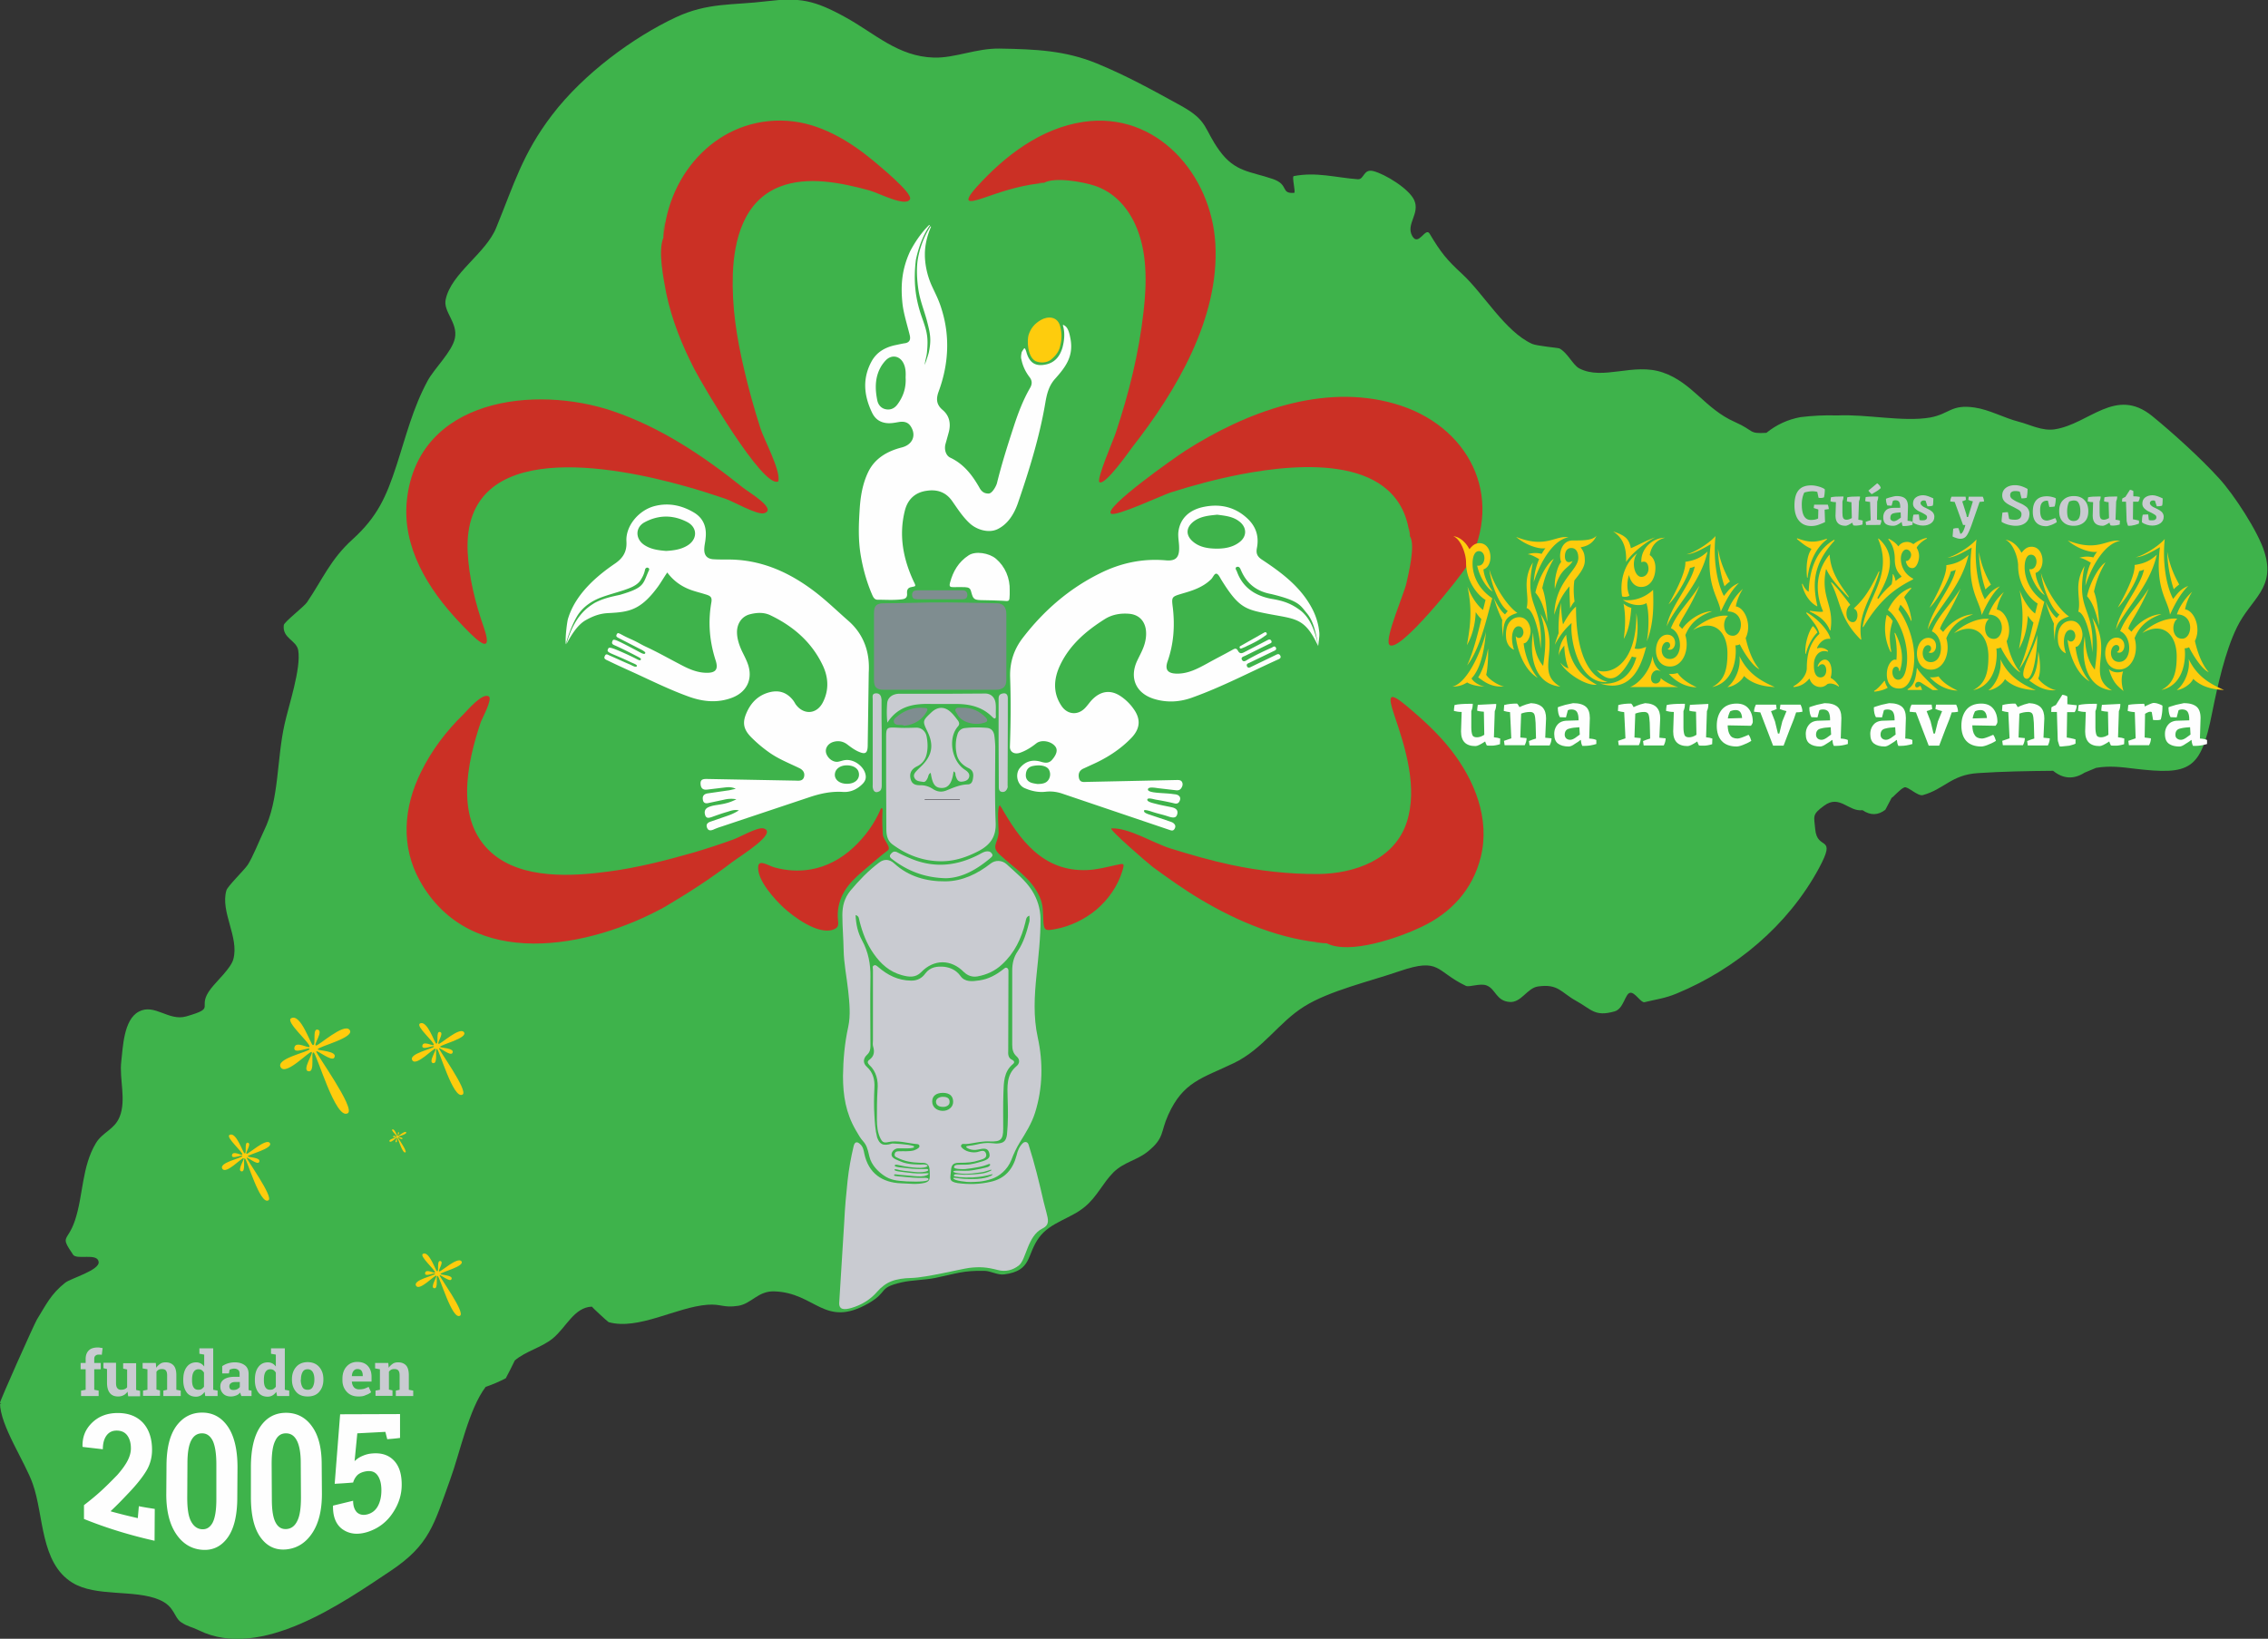 <svg xmlns="http://www.w3.org/2000/svg" xmlns:xlink="http://www.w3.org/1999/xlink" viewBox="0 0 1082.9 782.6"><rect x="0" y="0" width="1082.9" height="782.6" fill="#333333" stroke="none"/><g fill-rule="evenodd"><path fill="#3EB34B" d="M0 670c-.5-.1 16.4-37.8 17.6-39.8 4.5-7.3 6.7-12.2 13.5-17.6 2.6-2.1 16.6-6 16-10-.6-4.4-10.4-.8-12.2-3.4-6.5-9.6-2.7-5.7.9-16.4 4-12 3.2-25.6 10-36.9 3.2-5.3 8.8-6.4 11.3-12.5 3.3-8.1-.2-18.1.8-26.5.8-6.6 1.1-20 8.4-23.8 7.5-4 14.2 4.7 22.6 2.3 15.2-4.4 4.4-3.8 11.9-13.4 2.7-3.5 9.5-9.7 10.6-13.9 2.9-10.5-6.3-22.6-3.3-32.9.5-1.9 8.7-9.9 10.2-12.2 2.4-3.7 5.7-12 7.7-16.2 7.4-14.9 6-33.7 9.9-51.1 2-9 7.9-26.4 6.5-35.1-.8-4.9-7.7-5.7-6.9-12.1.2-1.5 9.7-8.8 11.1-10.9 7.4-10.9 11.2-20.5 21.7-30 11.9-10.8 16.1-20.3 21-35.3 4.5-13.8 7.8-27.4 14.9-40.5 3.2-5.9 11.7-13.9 13-20.3 1.5-7.5-5.7-12.6-4.4-18.5 2.6-12.5 19.1-21.9 24.1-34.2 8.5-20.7 12.5-35.3 26.7-53.9 15.1-19.8 38.8-37.1 59-46.6C338 1.1 349.7 2.6 366 .6c15.8-1.9 22.7-.6 37.6 7.6 14.2 7.8 25.1 18.8 42.3 19.3 10 .3 20.3-4.5 31.4-4.3 17.2.3 31.3.9 46.4 7.1 14.1 5.8 26.4 12.6 40.2 20.2 13.2 7.3 10.7 10.9 18.4 21.5 7.4 10.2 14.7 9.8 25.5 13.5 7.8 2.7 3.5 7.1 10.1 6.6.9-.1-1.2-7.8-.2-8 10.9-2.1 19.9.7 30.6 1.5 3.1.2 2.6-5.1 7.4-3.9 5.6 1.4 17 8.4 19.5 13.8 3 6.5-4.1 11.5-.9 17.2 3 5.3 6.3-4.5 8.3-1.1 5.3 8.9 8.1 12.4 15.5 19.2 10.4 9.6 20.5 27.5 33.4 33.4 2.1 1 12.6 1.9 13.1 2.2 3.9 2.1 6.4 7.9 9.4 9.5 11.4 6 25.9-2.9 40 2 14 4.8 20.2 17.4 34.3 23.6 9.7 4.3 6.3 5.7 15.1 5.2 4.8-3.9 10.3-6.4 16.3-7.5 5.8-.7 11.6-1 17.5-.8 14-.7 31.4 3.2 44.3 1 9.4-1.7 10-6.4 21.2-4.8 7.1 1 14.2 5 21.2 6.8 5.2 1.3 11.2 4.6 17.3 3.6 16.4-2.6 28.9-20.4 46.3-6.4 9.7 7.9 23.3 20.2 32 29.8 7.1 7.7 18.6 25.4 21.6 34.9 5.7 17.7-6.3 22.5-13 36.2-5.7 11.6-9.3 28.1-11.9 41-5.4 27.3-10.6 29.7-37 26.6-6.4-.8-12-1.5-18.4-.4-1.8.8-3.7 1.5-5.5 2.3-5.2 3.3-10.2 3-15-.9-11.3.1-24 .3-35.9 1.1-12.7.8-16.1 7.7-26.3 10.5-2.4.7-7.2-4.3-8.8-3.7-2.1.8-5.4 4.8-6.1 5l-3 5.7c-3.5 2.7-7.1 2.8-10.9.2-6.7.9-10.9-7.7-18.4-2.1-5.9 4.3-4.7 5-4.2 11.1.9 10.8 10.6 2.3 1.8 18.7-14.8 27.4-39.9 48.2-67.8 59.8-5.7 2.4-9.8 2.8-15.5 4.2-1.7.4-4.5-4.8-6.8-4.5-2.5.3-3.1 7.7-7.5 8.9-9.5 2.7-11-1-18.3-5-7.4-4.1-8.5-8.3-18.3-6.9-5.2.8-7.9 7.8-13.5 7.4-6.5-.5-6.6-6.2-11-7.9-3.1-1.2-8.3 1-9.9.2-14.6-7-12.1-13.7-31.7-7-13.9 4.8-33.4 9.3-45.4 16.8-12.4 7.7-19.6 20.3-33.7 27.1-15.2 7.3-24.1 8.8-31.3 24.7-3.8 8.4-1.7 10.9-9.6 17.4-5.2 4.3-11.5 5.1-16.5 10-5.2 5.2-7.8 11.6-13.7 16.5-6.8 5.7-16.5 7.4-21.8 14.6-6.2 8.3-3.2 15.9-16.7 17.7-3.2.4-6.3-1.6-9.4-1.7-10.4-.2-13.4 1.3-23.6 3.4-4.9 1-11.2 1-16 2.1-11.5 2.6-6.1 4.4-15.8 10-21.1 12.1-25.2-5.1-45.1-5.7-7.7-.2-10.8 5.9-17.1 6.9-7.2 1.1-8.2-1-14.7-.5-14.8 1.1-33 12.3-47.2 8.3-.5-.2-8.1-7.3-8-7.4-8.5.3-12.3 10-18.7 15.2-5.6 4.5-12.8 6-18.1 10.5-1.4 2.9-2.8 5.7-4.3 8.5-3.1 1.6-6.3 3-9.6 4.1-8.1 10.7-12.2 31.3-17 44.4-7.7 21.3-9.7 31-28.4 43.5-22.7 15.1-61.9 42.9-91.5 28.4-3.9-1.9-5.2-1.7-8.4-3.8-3.7-2.4-3-7.6-10.5-10.8-11.9-5.1-30.3-1.2-41.6-8.2-15.3-9.5-13.5-31.9-18.8-47C12.1 698.3 0 680.8 0 670c1.2.2 0 .8 0 0z"/><path fill="#C9CBD1" d="M436.2 547.3c.2.1.3.5.2.6-1 .9-7.4.3-8.3.6-2.1.7-2.7 2.5-2.3 3.5.5 1.4 2.9 2.1 5.3 3.1.8.3 3 .8 4.8.9.9.1 3.9.2 4.5.1.8-.1 2.4.1 2.5.6 0 .3-.7.9-3.1 1-2 .1-5.6-.3-7.8-.7-2.8-.5-4.8-1.3-4.8-.3 0 .7 3.7.9 6.1 1.2.6.1 3.6.4 6 .4 2.3.1 3.9-.4 3.9.5 0 .5-2.1 1.1-4.8 1-2.2-.1-4.8-.5-7-.7-2.3-.2-4.2-1.2-4.3-.5s2.6.9 4.8 1.2c2.4.3 5.5.7 7.9.6 2.2-.1 3.6-.2 3.6 0 0 .6-1.4 1.3-3.5 1.4s-4.9-.3-7.5-.5c-5-.3-5.4-.9-5.5 0-.1.5 3.4.5 5.5.8 1.5.2 5.8.5 8 .4 2.3-.1 3 .1 2.9.8-.1.8-3.8 1.2-10.3.9-4.9-.3-7.8-.6-11.1-2.9-2.3-1.6-5.8-4.7-6.8-9-.9-4.1-1.5-5.6-3-7.3-1.3-1.4-2.2-3.1-3.5-5.3-4.7-8.1-6.1-16.4-6.1-25.8.1-8 .8-15.8 2.5-23.5 1.2-5.6.6-11.4 0-17.1-.7-6.6-2.1-13.2-2.2-19.8-.1-5.5-.6-11-.6-16.5 0-4.4 1-8.1 3.8-11.6 4.2-5 8.6-9.6 13.8-13.5 2.4-1.8 4.9-1.6 7.1.4 7 6.4 15.5 8.7 24.6 8.6 8.1-.1 15.2-3.6 21.5-8.5 2.3-1.8 5.5-1.6 7.6.3 4.3 4 9 7.6 12.2 12.7 2.5 4 3.9 8.4 4 13.2.1 9.1-1 18.1-1.9 27.1-1 9.9-1.6 19.8.6 29.8 2.6 11.9 2.4 24.1-1.3 35.9-1.6 5.1-4.5 9.7-7.3 14.2-1.6 2.6-2.9 5.4-4 8.3-1.9 4.9-6 7.9-9.1 9-4.9 1.7-8.1 1.5-10.4 1.6-1.3.1-8.1-.6-8.2-1.8-.1-.6 1.9.1 5.4.3 3.2.1 8.9.4 12.6-1.5 2-1.3-.4-.5-1.6-.2-.9.2-3.3.8-7.2 1-4.5.2-9-.3-9-.8 0-1.3 2.3-.5 5-.5 2 0 7.7-.2 10.1-.9 1.6-.5 3-1.1 2.9-1.4-.1-.4-2.5.9-5.2 1.2-2.4.3-5.8.9-8.9.6-2.5-.2-4.2-.6-4.1-1 0-.8 4.4-.2 7.1-.4 3.2-.2 9-1.6 9.4-1.8.7-.3 1.1-.9 1.1-1.1-.2-.7-1-.1-2.3.3-1.3.5-3.1.8-3.6.9-1.9.4-4.2.7-6 .9-.8.1-5.6.1-5.4-.9.2-1.5 2.1-1.1 5.7-1.2 2.5 0 5.2-.8 8.2-1.7 3.4-1.1 3.4-2.5 2.8-4.3-.7-1.9-2.3-1.9-5.3-1.2-3.1.7-5.6-.9-5.6-1.3.1-.7 2.2-.4 4.9-1.1 5.3-1.4 8.4-.4 9.8-.5 3.2-.1 4.4-1.2 4.8-4.3.6-5.9.5-11.7.3-17.6-.1-5.2-.7-10.9 4.2-15 1.6-1.3 1.8-3.2.1-4.7s-2.1-3.4-2.1-5.5v-35.5c0-3.4.7-6.4 2.6-9.2 2.9-4.3 4.3-9.2 5.6-14.2.2-.8 0-1.7 0-2.8-1.6.5-1.6 1.9-1.9 3.1-1.9 7.8-5.2 14.7-11.2 20.2-3.3 3.1-7.3 4.9-11.7 5.7-2.5.4-4.6-.3-6.5-2.1-6.1-6.2-14.3-6.2-20.3 0-2.8 2.9-6 2.4-9.3 1.5-5.9-1.6-10.1-5.4-13.5-10.3-3.3-4.7-5.3-9.9-6.7-15.5-.3-1-.1-2.4-1.9-2.9.2 4.4 1.1 8.5 3.1 12.1 3 5.5 4.1 11.3 4 17.5-.2 11 0 22.1 0 33.1 0 1.6-.4 2.9-1.6 4-1.9 1.8-2.1 4-.1 5.8 3 2.7 3.8 6.1 3.6 9.9-.2 4.4-.3 8.9 0 13.3.2 3.5.4 7 1.3 10.5 1.1 3 2.5 4.4 7.2 2.9.6 0 7.6.3 10.2 1.2z"/><path fill="#7F8D90" d="M448.6 329.4H422c-3.5 0-4.7-1.2-4.7-4.7v-31.9c0-3.5 1.2-4.7 4.7-4.7 7.6 0 15.2-.3 22.7-.4 10.5-.1 20.9.2 31.4.4 2.7 0 4.4 1.8 4.4 5.1v31.7c0 3-1.8 4.5-4.9 4.5h-27z"/><path d="M423.1 373.8v-21.6c0-4.8.3-4.9 5.1-4.7 3 .2 6.1.1 9.1 0 2.9-.1 4.7 2 5.1 4.1.6 2.9.7 5.9 0 8.7-.6 2.5-2.1 4.5-4.6 5.7-3 1.5-3.7 3.7-2.9 6.4.8 2.5 2.9 2.6 4.7 2.6 2.3 0 4.2.7 6 1.9 2.1 1.3 4.2 1.5 6.5.5 3.2-1.3 6.4-2.7 9.9-2.8 2 0 2.4-1.6 2.6-3.1.3-1.9 0-3.6-2-4.6-2.9-1.4-5.1-3.5-5.8-6.7s-.6-6.5.4-9.6a4 4 0 0 1 3.5-2.9c3.5-.4 7-.4 10.5-.1 2.1.2 3.1 1.5 3.5 3.3.3 1.8.4 3.6.5 5.4 0 12.2-.3 24.3.2 36.5.3 6.9-2.7 10.8-8.3 13.7s-11.4 4.8-17.6 4.8c-8.6 0-16.4-2.9-23.3-8-2.6-1.9-3-4.7-3-7.7l-.1-21.8zm32.2-5.4c-.7 5.5-2.4 7.9-5.6 7.9s-4.5-1.8-5.3-7.2c-1.2.5-1.1 1.8-1.6 2.7s-1 1.8-2.1 1.6c-1.5-.3-3.3-.2-4.1-2-.6-1.2.1-2.2.8-3 .9-1 1.9-1.9 2.9-2.9 4.8-4.9 5.6-9.8 2.6-16-2.5-5.2-2.5-5.2 1.8-9.3 3-2.8 6.3-2.9 9.3-.1 1.3 1.2 2.3 2.6 3.4 4 .6.9.9 1.8 0 2.8-4.9 5.6-3.1 16.5 3.3 20.7 1.4.9 2.5 2 2 3.6s-2.2 2-3.7 2.1c-1.8 0-2.2-1.4-2.7-2.8-.2-.7.1-1.7-1-2.1zm-31.6-23.3c-.4-3.5-.3-6.4-.1-9.2.2-2.7 2.4-4.5 5.7-4.6h24.5l16.3-.1c3.6-.1 5.1 2.5 5.3 4.9.2 1.9 0 3.8.1 5.8 0 .5 0 1.1-.5 1.2-.3.1-.7-.3-1-.5-4.9-5.1-11.2-6.5-18-6.4h-11c-8.4-.3-16.1.8-21.3 8.9zm28 74.3c-10-.2-18.3-3.4-25.7-9.1-.8-.6-1.6-1.3-.7-2.4.8-1 1.6-1.6 3.1-.9 2.5 1.3 5.1 2.5 7.7 3.5 11 4.2 21.5 2.8 31.7-2.6 1.3-.7 2.6-1.5 4.2-1.3.9.1 1.4.7 1.8 1.4.3.7-.3 1.2-.7 1.6-6.4 5.4-13.4 9.6-21.4 9.8zm25.1-64.6V334c0-1.2.1-2.3 1.5-2.7 1.9-.6 2.9.2 2.9 2.2v12.2l-.1 29.2c0 .4.1.8 0 1.2-.4 1.2-1.1 2.2-2.5 2.1s-1.7-1.1-1.7-2.4l-.1-21z" fill="#C9CBD1"/><path fill="#C8CAD0" d="M421 355v20.2c0 1.3-.3 2.5-1.6 2.9-1.4.6-2.3-.2-2.6-1.6-.2-.7-.1-1.4-.1-2.2V334c0-1.2-.5-2.8 1.5-2.9s2.6 1.4 2.7 3v8.9c.1 4 .1 8 .1 12z"/><path d="M448.7 286.2h-10.5c-1.5 0-2.7-.2-2.7-2.1s1.3-2.2 2.7-2.2h21.3c1.5 0 2.4.7 2.4 2.3-.1 1.5-1 2-2.4 2h-10.8zm-16.9 60.4c-.9-.6-2.3-.3-3.5-.5-1.7-.3-2.1-2.1-.7-3.3 4-3.6 8.7-5.3 14.1-4.7 1.2.1 1.4.7.8 1.7-2.3 4.1-5.9 6.2-10.7 6.8zm27.9-8.6c4.4-.1 8 1.6 11 4.7 1 1.1.9 1.9-.3 2.3-4.6 1.7-11.3.2-13.3-3.9-.4-.8-1.2-1.5-.9-2.3.5-1.1 1.6-.8 2.5-.8h1z" fill="#7F8D90"/><path fill="#18131A" d="M458.3 382h-16.8v-.2h16.8v.2z"/><path fill="#C8CACF" d="M450.2 528.6c-1.7 0-3.3-.7-3.3-2.5 0-1.7 2.2-2.4 3.4-2.3 2.2 0 3.1.9 3.1 2.4.1 1.8-1.9 2.5-3.2 2.4z"/><path fill="#C9CBD1" d="M499.6 578.9l-1.3-5c-2.1-9.2-4.3-18.3-7.2-27.3-.4-1.3-1.7-1.6-2.7-.7-1.7 1.6-2.5 3.6-3 5.8-1.7 6.6-5.5 11.2-12.5 12.7-5.2 1.2-10.4 1.3-15.6.6-4.3-.7-3.6-2.1-3.3-5.3.2-2.5.3-4.5 4.1-4.4 3.8 0 6.4-.2 9.4-1.2 1.4-.5 4-.8 3.3-3.2-.7-2.2-2.8-1-4.3-.7-2.4.4-5.6-.2-7.4-2.3-.6-.7 0-1.7.9-1.6s1.8 0 2.7-.1c3.3-.5 6.5-1.3 9.9-1.1 5.2.2 6.4-.8 6.4-6.1 0-5.7-.1-11.4.1-17 .2-5 .1-10.2 4.6-13.9.9-.7.5-1.5-.3-1.9-2.1-.9-2.1-2.7-2-4.6l.1-37.4c0-.7.1-1.5-.6-1.9-.8-.5-1.3.2-1.9.6-3.4 2.7-7.1 4.7-11.4 5.3-3.3.5-6.9.9-9-2.1-2-2.8-4.7-4-7.7-4.4-3.4-.3-6.7 0-9.1 3.2-1.6 2.3-4 3.5-6.9 3.4-6.1-.1-11.1-2.6-15.6-6.5-.6-.5-1.3-1.2-2.1-.7-.8.4-.4 1.3-.4 2v33.8c0 1-.2 2 .1 2.9.8 2.6.4 4.7-1.8 6.3-1 .7-1 1.5-.1 2.4 3.5 3.2 4.4 7.6 4 11.9-.3 4.8-.3 9.6-.3 14.3 0 3 .3 6.2 1.7 9 .7 1.4 1.4 2.2 3.3 1.8 4.8-1.2 9.5.5 14.4.9.9.1 1.2 1.1.6 1.7-.7.6-1.5 1-2.4 1.3-2.4.6-4.7.3-7.1.4-.9 0-1.7.1-2 1.2s.5 1.6 1.1 1.8c3.5 1.8 7.1 2.4 11.1 2.5 1.9 0 4.4-.3 4.5 3.9.1 3.5.4 5-2.5 5.7-4 .9-7.1.3-11.1.2-9.1-.3-15.6-4.8-17.6-14.1-.3-1.6-.6-3.3-1.9-4.5-1.5-1.5-2.7-1.3-3.2.8-1.3 5.4-2.3 11-2.9 16.5-.7 6.5-1.3 13.1-1.6 19.7l-2.4 38.6c-.2 3.5 2.5 3.5 5.9 2.5 4.7-1.4 8.9-3.9 12.1-7.6 4.3-4.9 8.6-6.5 16.6-6.7 6.9-.2 23.2-4.2 27.4-4.8 5.1-.6 8.3-.4 13.7 1 3.7 1 7.3.1 10.2-2.3 3.4-2.8 4-14 11.1-17.5 3.6-1.8 2.8-4.2 1.9-7.8zM445.1 526c0-2.6 1.9-4.1 5.1-4.1s4.9 1.5 4.9 4.3c0 2.5-2.3 4.4-5.1 4.3-2.9-.1-4.9-1.9-4.9-4.5z"/><path d="M140.6 500.1c.8-3.1 6.9.8 7.2-.2.5-1.7-11.7-12-8.8-13.6 4.6-2.6 9.3 12.6 10.4 12.8 1.7.3-.4-7.9 2.2-7.4 3.2.5-2.3 7.5-.7 7.6 1.3.1 13.3-10.9 16-7.5 3 3.7-14.8 7.9-15.2 9.3-.2.7 9.9.7 7.9 4-1.2 2.1-8.2-3.8-8.6-3s18.8 27.1 15.1 29.5c-5.8 3.8-14.9-28.7-16.4-29s.9 9.6-2.4 9c-3.3-.5 2.5-8.7 1.5-9.2-1.1-.6-12.1 11.3-14.7 7.4-2.9-4.3 13.5-7.4 13.7-8.8s-8.2 3-7.2-.9zm61.1-.9c.6-2.3 5.1.6 5.4-.2.4-1.3-8.8-9-6.6-10.2 3.5-1.9 7 9.4 7.8 9.6 1.3.2-.3-5.9 1.7-5.6 2.4.4-1.8 5.6-.5 5.7 1 .1 10-8.2 12-5.6 2.2 2.8-11.1 6-11.4 7-.2.6 7.4.5 5.9 3-.9 1.6-6.1-2.8-6.4-2.3-.3.6 14.1 20.3 11.3 22.1-4.4 2.8-11.2-21.6-12.3-21.8s.7 7.2-1.8 6.8 1.9-6.5 1.1-6.9-9.1 8.5-11 5.6c-2.2-3.2 10.2-5.6 10.3-6.6s-6.2 2.3-5.5-.6zm-90.9 52.3c.5-2.1 4.7.5 4.9-.1.4-1.2-8.1-8.3-6.1-9.4 3.2-1.8 6.4 8.7 7.2 8.8 1.2.2-.3-5.4 1.5-5.1 2.2.4-1.6 5.2-.5 5.3.9.1 9.2-7.5 11-5.2 2 2.6-10.2 5.5-10.5 6.4-.2.5 6.8.5 5.4 2.8-.9 1.5-5.6-2.6-5.9-2.1s12.9 18.7 10.4 20.3c-4 2.6-10.3-19.8-11.3-20s.6 6.6-1.6 6.2c-2.3-.4 1.7-6 1-6.3-.8-.4-8.3 7.8-10.1 5.1-2-3 9.3-5.1 9.5-6.1s-5.5 2-4.9-.6zm92.2 56.3c.5-2 4.5.5 4.7-.1.3-1.1-7.6-7.8-5.8-8.9 3-1.7 6.1 8.2 6.8 8.3 1.1.2-.3-5.1 1.5-4.9 2.1.3-1.5 4.9-.4 5 .8.1 8.7-7.1 10.5-4.9 1.9 2.4-9.7 5.2-10 6.1-.2.5 6.5.5 5.2 2.6-.8 1.4-5.3-2.5-5.6-2s12.3 17.7 9.8 19.3c-3.8 2.5-9.7-18.8-10.8-19-1-.2.6 6.3-1.6 5.9-2.1-.3 1.6-5.7 1-6-.7-.4-7.9 7.4-9.6 4.9-1.9-2.8 8.8-4.9 9-5.8s-5.3 2-4.7-.5zm-15.3-65.1c.2-.7 1.6.2 1.7 0 .1-.4-2.8-2.9-2.1-3.3 1.1-.6 2.2 3 2.5 3.1.4.1-.1-1.9.5-1.8.8.1-.6 1.8-.2 1.8.3 0 3.2-2.6 3.8-1.8.7.9-3.6 1.9-3.7 2.2-.1.2 2.4.2 1.9 1-.3.5-2-.9-2.1-.7s4.5 6.5 3.6 7.1c-1.4.9-3.6-6.9-3.9-7-.4-.1.2 2.3-.6 2.2s.6-2.1.4-2.2c-.3-.1-2.9 2.7-3.5 1.8-.7-1 3.2-1.8 3.3-2.1.2-.4-1.8.7-1.6-.3z" fill="#FECC0D"/><path d="M477.5 384.5c9.3 16.6 20.5 31.9 41.7 31 4.7-.2 9.1-1.4 13.7-2.4 3.9-.9 4.1-.9 3 2.8-2.1 7.1-6.8 13.8-12.4 18.5-5.5 4.6-12.5 8-19.6 9.3-4.4.8-5.4.9-5.7-3.4-.3-4.4.1-7.8-1.8-12-3.9-8.9-12.3-13.8-19-20.1-4.2-4-1.2-5-.6-10.2.1-2.1-1-12.9.7-13.5 1.3 2.4-.3.1 0 0zm-56 13.9c.2 2.8 4.4 6.3 2.3 7.8-2.8 2-9.3 7.7-11.8 9.8-3.4 2.9-6.6 5.9-8.9 9.8-2.1 3.6-3.2 7.6-3.1 11.8 0 3 1.3 5.2-2.3 6.4-7.3 2.4-18.7-6.1-23.5-10.5-4.3-4-12.7-13.1-12.2-19.6.3-3.8 4.9-.4 8 .4 5.6 1.5 11.2 1.9 17.1.9 7.6-1.3 14.6-5.1 20.3-10.4s10.1-11.4 13.1-18.4c.4-.9.9-.4.9.4-.1 1.9-.3 5.1.1 11.6zm-104.1 34.7c-35.8 19.8-92.6 31-116.9-12.4-9.3-16.6-7.8-35.3.5-52 5.1-10.4 12-19.5 20.3-27.6 1.8-1.8 9.1-10.5 12.1-8.5 1.9 1.2-3.3 10.7-3.8 12.1-6.6 19.6-12.7 47.2 5.4 62.8 14.4 12.4 37.9 11.1 55.6 8.7 13.7-1.8 27.4-5.3 40.7-9.1 6.4-1.9 12.8-4 19.1-6.3 2.8-1 11.3-5.9 14.1-5.2 7.4 2-11.4 13.4-14.9 16.1-10.3 7.9-21 14.8-32.2 21.4-9.8 5.5 3.7-2.1 0 0zm315.9 17.3c-21.3-1.5-42-10.1-60.1-20.9-7.9-4.7-15.3-10-22.7-15.4-2.4-1.8-21.6-18.4-19.8-18.5 8.2-.4 20.2 7.1 27.9 9.5 9.6 3 19.3 5.8 29.1 7.9 13.6 2.9 27.9 4.5 41.8 4.4 17.3-.2 36.4-6.9 42.2-24.8 5.3-16.4-.6-35.4-5.9-50.9-3.4-10-2.5-11.5 5.8-4.6 7.5 6.3 15 13.1 21.1 20.9 11.3 14.4 18.9 33 14.3 51.4-3.9 15.5-14.2 26.7-28.6 33.4-10.1 4.8-34 13.4-45.1 7.6-12.3-.8.7.4 0 0zm39.8-194.5c-4.2-38.9-52.4-34.8-80.5-29.4-11.4 2.2-22.7 5.2-33.7 8.7-3.5 1.1-26.2 11.7-28.4 10.1-3.8-2.7 30.7-27 35.4-30 28.9-18.5 65.7-32.4 100-22.5 35.3 10.1 52.7 44.1 34.8 77-2.5 4.6-33.3 43.4-37.4 38-2.2-2.9 7.3-24.8 8.2-29.2.8-3.8 4.6-18.5 1.6-22.7-.9-8.2.5.7 0 0zM498.3 87.4c-8.7.7-17.5 3.2-25.7 6.1-7.9 2.7-14.9 5.4-6.2-4.3 13.4-14.8 30.6-28 50.9-31 35.1-5.2 61.2 25.3 63 58.3 2 35.4-18.7 70.3-39.7 97.1-1.5 2-12.8 18.2-15.6 16.7-1.8-.9 6.9-20.9 7.7-23.5 6.3-18.9 11.1-38.1 13.3-57.9 1.6-13.7 1.9-29-4-41.8-3.9-8.5-10.3-15.4-19.3-18.4-5.4-1.8-19.2-4.4-24.4-1.3-6 .5.9-.5 0 0zm-304 151.2c5.4-48.5 61.3-54.8 98.2-42.3 23.1 7.8 43.6 21.6 62.4 36.7 2.8 2.2 16.4 10.2 9.9 12.1-3.2 1-15-5.8-18.4-6.9-6.5-2.2-13-4.3-19.6-6.1-32.4-9.1-106.1-24.1-103.5 31.6.6 12.1 3.7 24.5 7.7 35.9 5.5 15.9-5.7 3.8-11.6-2.4-15-15.8-27.6-36.1-25.1-58.6zm122.5-125.2c2.2-31.1 26.5-57.8 59.1-55.7 15.4 1 29.4 9.4 40.9 18.9 2.1 1.8 19.1 15.6 17.7 18.5-1.9 4-14.8-2.9-19.5-4.2-13.3-3.6-29.4-7-42.8-1.7-17.1 6.8-21.7 25.2-22.3 41.8-.5 15.3 1.8 30.1 5.3 45 2.2 9.6 4.9 19.2 7.9 28.6 1.6 5.1 9.9 20.4 8.5 25.3-7.2 3.7-36.6-46.9-40-53.5-5.9-11.4-10.9-23.8-13.5-36.4-1.2-6.5-4.1-20.3-1.3-26.6 1.2-17-.4.9 0 0z" fill="#CB3025"/><path fill="#FEFEFE" d="M482.1 282v1.9c-.1 3.4-.1 3.3-3.4 3-2.9-.2-6.5-.2-10.2-.3-3.5-.1-3.9-.6-4.8-4-.4-1.6-1-2.1-3-2.2-1.7-.1-3.7 0-5.4 0-1.6 0-2.2-.2-1.7-2.1 1.4-5.4 4.1-10 8.9-13.1 3.3-2.2 9.8-1.1 13 1.6 4.4 3.7 6.8 9.3 6.6 15.2z"/><path fill="#FECC0D" d="M506.2 155.8c-1.3-4.8-5.9-4.9-9.2-3-2.9 1.7-4.8 3.8-5.9 7.2-.7 2.4-.7 10.3 3.4 12.5 2.2.9 5.3.9 7.4-.8 3.5-2.9 4.2-5.4 4.6-7.8.3-1.4.7-4.3-.3-8.1z"/><path d="M592.7 309.7c-.4.1-.7 0-.8-.4s.1-.7.4-.8l11.3-6.4c.5-.3 1-.3 1.2.3.3.7-.3.9-.7 1.2-2.7 2-5.6 3.5-8.7 4.9-.8.5-1.8.8-2.7 1.2z" fill="#FEFEFE"/></g><path fill="#FEFEFE" d="M405.1 296.5c-5.6-4.9-10.9-10.1-16.8-14.5-11.1-8.3-23.2-13.9-37.2-14.7-3.3-.2-6.7 0-10.1-.2-3.5-.1-5-2-4.7-5.5.1-1.5.5-3 .6-4.5.6-5.2-.9-9.5-5.5-12.3-5.7-3.4-11.9-4.8-18.5-3.2-7.7 1.8-14.2 9.4-13.8 16.9.3 4.8-1.5 7.9-5.4 10.6-8.7 5.9-18.8 14.5-22.4 26.1-.5 1.1-1.6 10.2-1.1 12.5.2-1.2 2.3-8.6 5.7-14 2.5-3.8 6.3-6.5 10.6-8.2 3.7-1.4 7.5-2.4 11.2-3.6 2.9-1 6.5-2.2 8.2-4.9 1-1.6 1.7-3 2.1-5 .1-.5.7-1.2 1.5-.8.9.5.3 1.2.1 1.7-2.7 6.2-2 7.8-13.7 11.2-4.3.9-8.2 1.8-12.1 3.9-2.4 1.6-9.4 5.3-13.4 19.7 1.9-3.5 5-9.2 9.4-11.6 3.4-1.9 6.6-3.1 10.5-3.3 9.9-.5 15.5-1.2 23.9-12.7 1.5-2.1 2.8-4.4 4.4-6.7 2.6 3.5 5.8 6 9.7 7.7 2.7 1.2 5.6 1.8 8.4 2.7 2.8.8 3.4 1.5 2.9 4.2-1.6 9.3-.8 18.4 2.1 27.4 1.4 4.3 0 6-4.5 5.9-4.8-.1-8.9-2.1-13-4.3-5.2-2.7-10.3-5.6-15.7-8.1-2.4-1.1-3.8-2.1-6.9-3.5-2.2-1-2.9-1.3-5.1-2.5-1.4-.7-1.6-.8-2.1.2-.4.8.2 1.2 1 1.6l11.3 5.8c.8.5 1.6 1 1.4 1.4s-.5.7-2.4-.3c-2.8-1.5-8.7-4.7-11.4-5.8-1.4-.5-1.6-.3-1.9.4-.2.6-.5 1.3.9 1.9 2.6 1.1 8.2 3.9 11 5.4 1.8.9 1.9 1.2 1.6 1.6-.2.4-.8.2-1.6-.2-1.7-.9-3.2-1.6-4.9-2.4-8.2-3.7-8.7-3.6-9.1-2.5-.3.8-.7 1.2 2.7 2.6 2.6 1.1 5.2 2.2 8.1 3.6 1 .5 3.3 1.2 3 1.9-.5.9-2.4-.4-3.4-.8-3.1-1.3-6.3-2.8-9.5-4.2-1.2-.5-1.9-1.2-2.5.4-.5 1.1.5 1.5 1.6 2 4.1 2 8.3 3.9 12.5 5.8 8.7 4 17.4 8.3 26.4 11.5 6.8 2.4 13.7 3 20.6.3 7-2.8 9.8-9.1 7.2-16.2-.8-2.2-1.9-4.2-2.9-6.3-1.3-2.9-2.3-6-2.2-9.2.2-3.9 2.4-7 6-8 3.4-.9 6.9-1.1 10.1.5 11 5.3 19.8 13 25 24.2 2.6 5.7 2.8 11.6-.1 17.3-3 5.9-9.4 6.1-13.1.8-.4-.7-.8-1.4-1.3-2-2.8-3.4-6.3-4.7-10.7-3.7-5.5 1.3-9.1 4.8-11.3 9.8-2.2 4.9-1.5 8.1 2.3 11.9a63.94 63.94 0 0 0 9 7.5c4.4 3 9.3 4.9 14 7.2 1.6.8 2.6 2.2 2.1 4.1s-2.2 1.9-3.7 1.8l-42.9-.8c-1.7 0-2.9.3-2.8 2.3.1 1.9.9 3 3 2.8l8.3-1c1.7-.2 3.5-.4 5.5.6l-3.1.7-10.4 1.5c-1.7.3-2.5 1.3-2.2 3 .2 1.6 1.3 1.9 2.6 1.6l7.5-1.6a14.16 14.16 0 0 1 5.9-.2c-2.7 1.4-5 2-7.3 2.4-2.1.4-4.3.5-6.3 1.5-1.5.8-1.8 2.1-1.3 3.7.6 1.7 1.8 1.3 3.1.9 2.5-.9 5-1.8 7.5-2.5 1.6-.5 3.3-1.2 5.5-.7-1.9 1.2-3.5 1.9-5.2 2.5l-8.4 2.9c-1.4.5-2.2 1.3-1.6 2.9.6 1.5 1.7 1.4 3 .9 1.3-.6 2.7-1.1 4-1.5l41.6-13.9c5.3-1.8 10.7-3 16.4-2.6 3.6.2 6.8-1.3 9.4-4 1.1-1.2 1.6-2.5 1.3-4.1-.7-4.1-5.6-7.7-9.8-7.1-1 .1-2 .5-3 .7-2.3.6-5.1-1.2-6-3.9-.7-2.2.6-4.5 3.1-5.4 2.4-.8 4.7-.5 6.8 1 1.7 1.3 3.4 2.6 5.4 3.5 3.3 1.5 4.4.9 4.5-2.7l.5-35c.6-9.6-2.3-18.2-9.7-24.7zm-77-35.9c-3 1.8-6.4 2.3-10.1 2.5-3.5-.3-7.3-.7-10.6-3-4.1-2.9-4.1-8.3.4-10.7 6.7-3.6 13.7-3.6 20.5 0 4.9 2.7 4.7 8.3-.2 11.2zm70.6 108.6c.4-2.1 2.5-3.6 5.3-3.7 3.1-.1 5.5 1.2 6 3.3.8 3.1-1.7 5.6-5.7 5.5-3.7 0-6.2-2.3-5.6-5.1z"/><path d="M590.4 270.8c.7-.3 1.4-.1 1.8.8l.5 1.1c2.8 6.3 7.6 9.8 14.3 11 13.6 3.3 13.8 5.4 17.1 9.3 2 2.5 3.7 5.8 5.3 15.4.7-5.4.7-5.4.3-8.1-.4-2.8-1.5-6.7-3.6-10.4-5.5-10-14.4-16.6-23.8-22.8-2-1.4-2.6-2.8-2.2-5.2 1.1-5.4-.2-10.1-4.2-14-5.9-5.7-13-7.4-20.8-5.9-7.3 1.4-11.5 5.6-12.4 11.6-.4 2.6.3 5.3.3 7.9.1 4.8-1.7 6.5-6.3 6.1-11.2-1-21.8 1.3-31.7 6.3-14.5 7.2-26.5 17.6-36.4 30.4-4.4 5.6-6.5 11.8-6.3 19.1.4 11 .3 22.1-.1 33.1-.1 2.6 2.1 3.9 4.8 3 2.9-1 5.4-2.6 7.8-4.5s7-1.1 9 1.4c1.4 1.7.7 4-1.6 6.6-1.4 1.5-3 1.4-4.8.9-4.3-1.4-7.7-.4-10.4 2.8-2.5 3-1.3 8.2 2.3 9.7 3.2 1.4 6.5 2.1 10 1.7 2.6-.3 5.1 0 7.6.8l51.7 17.5c.9.3 1.5.4 2.1-.4.6-.9.7-1.8-.1-2.6-.6-.7-1.5-.9-2.3-1.2l-10.1-3.4c-.7-.3-2.3-.8-1.9-1.8.1-.3 1.5-.1 3.3.5 3.2 1.1 4.9 1.3 8.2 2.4s3.9.2 4.3-1.1c.6-2.3-1.3-3-2.7-3.3-2.3-.5-4.7-.9-7-1.5-1.5-.4-4.7-1-4.6-2.1.1-1.2 3-.2 4.2 0a127.36 127.36 0 0 1 8.9 1.8c1.4.3 2.1-.4 2.5-1.6.4-1.3-.3-2.2-1.5-2.6-.6-.2-1.3-.2-1.9-.3-3.9-.6-12-.3-11.9-2.2.1-1.4 3.3-.8 4.8-.6l8.6 1c1.1.1 1.9-.1 2.5-1s.9-1.9.4-2.9-1.5-1-2.5-1l-42.7.9c-1.6 0-3.4.5-4-1.7-.5-2.1.1-3.8 2.2-4.7l3.9-1.8c7-3.1 13.5-7.2 18.9-12.8 4.2-4.4 4.6-8.9 1.1-13.8a23.63 23.63 0 0 0-5.9-5.9c-4.8-3.4-9.6-2.9-13.8 1.3-1.3 1.3-2.3 2.9-3.6 4.2-3.4 3.5-8.3 3.1-11.1-1-4.3-6.3-3.8-13.1-.7-19.6 4.6-9.7 12.5-16.4 21.4-22 3.4-2.1 7.3-2.8 11.3-2.5 4.5.3 7.5 3 8.2 7.5.3 2.2.1 4.4-.5 6.6-.8 3-2.4 5.7-3.7 8.5-3.7 8.1-.5 15.3 7.9 18 6.3 2 12.7 1.6 18.8-.7 13.9-5 27-11.9 40.5-18 .7-.3 1.8-.7 1.2-1.9-.6-1.1-1.4-.7-2.2-.3l-11.4 5.5c-.7.3-1.7 1.1-2.3-.1-.5-1.2.6-1.4 1.4-1.8L608 311c.6-.3 1.7-.6 1.2-1.7-.6-1.1-1.4-.3-2 0-3.9 1.7-7.6 3.5-11.3 5.6-.9.5-2.1 1.6-2.9.2-.7-1.3.9-1.6 1.7-2l11.3-5.6c.6-.3 1.5-.5 1-1.5-.5-.9-1.2-.6-1.8-.3l-11 5.7c-1.3.7-2.3.9-3.1-.6-.6-1.1-1.2-1.3-2.4-.6-4.1 2.3-8.3 4.4-12.4 6.7-4.6 2.5-9.1 4.9-14.5 4.8-4.3-.1-5.7-1.9-4.3-5.9 2.9-8.3 3.5-16.8 2.5-25.5-.7-5.4-.6-5.3 4.7-6.9 4.9-1.4 9.7-3 13.5-6.7 1-.9 1.6-3 2.7-2.7 1 .3 1.7 2.1 2.5 3.3 7.3 11.7 10.6 13.5 19.3 15.3 15.7 3.3 19.9 1.5 26.7 16-2-10.3-5.4-14.4-7.9-16.6-4.9-3.9-9-5.1-14.3-6-2.8-.5-5.6-1.4-8.1-2.8-4.2-2.4-7-5.9-8.6-10.5-.5-.8-.8-1.5-.1-1.9zm-89.6 101.3c-1.1 2-3.1 2.3-5.6 2.3-.4-.1-1.3-.2-2.1-.4-2.1-.5-3.4-1.8-3.3-4 .1-2.1 1-3.7 3.4-4.2 3.4-.7 6.5-.1 7.6 1.7.8 1.5.8 3.1 0 4.6zM580.2 262c-3.6-.1-7.3-.7-10.3-3.1-3.9-3.1-3.8-7 .2-10 3.3-2.4 7.2-2.7 11.1-3.1 3.7.5 7.4.8 10.5 3.2 3.7 2.8 3.8 7.2 0 10-3.3 2.5-7.4 3.1-11.5 3zm-69.1-100.3c-.9-5-2-5.8-3.3-6.5-.2-.1-.3.1-.3.2 1.2 3.9.5 7.9-.2 10.6-1.3 4.4-3.9 7.5-8.7 8.2-4.4.7-7-1.1-8.4-5.6-.1-.4-.6-2.3-1.1-2.3-.2.1-1.3 1.8-1.3 2-.4 1.9-.3 2.8-.1 3.4.6 3 1.9 5.8 3.8 8.3 1.4 1.8 1.4 3.4.3 5.3-3.4 5.9-5.8 12.3-7.9 18.8-3 9.2-5.6 17.4-7.9 26.7-.4 1.4-2.2 4.8-3.9 4.9-1.1 0-3-.1-4.4-2.7-3.4-6-7.4-11.3-13.9-14.4-2.2-1-3-3.9-2.4-6.4l1.5-5.4c1.2-4.2.6-8.1-2.8-11-3.1-2.6-3.2-5.4-1.9-8.9 4.7-12.8 5.5-26.1 1.4-39.2-1.3-4.3-2.7-6.9-4.6-11-1.7-3.7-3.3-8.9-3.4-14.7s1.7-10.9 2.9-13.6c.1-.2-.2-.4-.3-.2-1.6 2.5-4.4 7.5-5.8 14.6-1 5-.6 11.1.2 16.1.8 4.8 2.6 9.3 3.9 14 1.6 6.2 2.3 9 1 15.3-.2 1-1.5 4.8-2 6.1.3-2.6.9-3.9 1.1-6.1.7-7.2 0-9.8-2.3-16.3-3.4-9.5-4.2-17.8-3-27.8 1.8-8.6 4.9-14 6.6-16.4.1-.2-.1-.4-.3-.2-1.9 1.8-5.5 5.8-9 12.4-4.1 8.8-4.6 16.6-3.7 25.1.5 4.7 2.4 10.6 3.5 15.2.4 1.8 0 3.3-2.2 3.7-1.5.2-3.1.6-4.6.9-4.8 1-8.8 3.2-11.3 7.5-4.6 8.2-3.9 16.4 0 24.6 1.2 2.6 3.1 4.4 6.1 5 2.4.5 4.7 0 7-.4 2.3-.3 4.2.1 5.5 2.2 2.7 4.3.8 8.7-4.4 10-7 1.8-13 5.3-16.1 12-2.5 5.3-3.5 11.1-3.9 16.9-.5 7.4-.8 14.8.4 22.2 1.1 6.7 2.9 13.2 5.6 19.4.5 1.1 1.1 2.2 2.5 2.2 3.9 0 7.8.3 11.7-.2 1.5-.2 2.5-.8 2.4-2.6-.1-1.4 0-2.8 1.9-3.2 2.2-.5 2.5-.2 1.3-2.6-5.1-10.9-7.2-22.1-4.3-33.8 1.3-5.4 4.8-8.8 10.3-9.6 5-.8 9.3.5 12.4 5 2.6 3.7 5 7.5 8.4 10.6s9.1 4.7 13.2 2.7c4.9-2.4 7.8-7.1 9.6-12.1 5.2-15.1 10.4-31.6 13.2-48.2.7-4.1 1.6-7.9 4.4-11.2 5.3-5.9 9.2-11 7.6-19.5zM428.6 193c-1.3 1.8-3 2.8-5.3 2.5-2.4-.3-3.9-2-4.4-4.2-1.2-5.8-1.2-11.6 2.1-16.8.6-.9 1.3-1.8 2.1-2.6 2.7-2.6 6.4-2 8.2 1.4 1.2 2.3 1.2 4.7 1.1 6.9.3 5-1.1 9.1-3.8 12.8z" fill="#FEFEFE" fill-rule="evenodd"/><path d="M709.5 301.7c-.6 6.8-1.9 16.9-6.9 22.3 1.2 2 4.1 3.5 6.3 3.9-4.8-.2-7.3-1.3-8.4-2-2 1.3-4.2 2-7 2 7.9-1.9 14.8-20 16-26.2zm-1.4-10.4l1.2-4.8c-3.5-2-9.3-8.8-9.3-17.8 0-4.5-2.7-11.4-6.1-12.6 2.3.1 5.6 2.1 7.7 6.2 1.5-1.9 2.8-2.9 4.8-2.9 6.3 0 6.9 11 1.9 12.5.2 2.4 1.1 5.6 4.4 10.6-3-1.7-6.3-7.2-7.4-12.4 4.2.8 4.7-6.9.8-6.9-1.9 0-3 2.4-3 6 0 5 2.3 11.7 9.4 16.5-2.4 8.3-5.6 24-12 32.1 2.8-6 5-14.6 6.8-22.2-.9-.8-1.8-1.9-2.7-3.3-.1 4.3-1.2 10.7-4.2 15.8 2.5-13.1 1.9-19.8.3-28 2.3 6.2 5.5 9.7 7.4 11.2zm2.4 18.4c.2 4.8-.4 11.1-.9 12.5 1.2 2.2 6.1 5.4 8.6 5.6-6.5.6-10-2.7-12.4-4.3 2.3-3.8 3.7-8.4 4.7-13.8zm14-17c-4.9 1.6-6.9 3.1-6.8 11.6-.3-2.9-.7-5.6-.4-8.2-1.5-3-3-6.9-4-10.4.6 1.2 2.9 5.9 5.3 7.7l1.3-1.6c-4.2-3-8-13.2-8.8-19.9 2.2 7.8 8.7 17.7 13.4 20.8zm.1 2.1c3.8-.5 5.9 2.7 6.2 6.2.2 2.4-1.5 6.4-3.3 6.2.3 3.4 2 10.9 6.7 16.5-6.6-3.8-9.8-13.5-10.5-19.9 1.8 2.1 3.8 0 3.7-2-.2-2-1.3-2.8-2.6-2.7-2.5.3-3.9 5.1-1.9 11.2-2.8-1.2-3.7-4-3.8-6-.5-6.9 3.1-9.2 5.5-9.5zm11.5-30.3c.6-1 1.2-2 1.8-2.7-3.2.6-9.7-1.6-14-5.4 14.3 5.7 18.7-.9 25 .2-6.8 1.1-13.1 10.7-16.6 21.4.3-4.4 1.3-8 2.6-11-1.6-.9-4-2.3-5.5-2.3 2.3-.8 4.9-.7 6.7-.2zm-7.2 25.9c1.6-6.1-2.5-12.7 3-21.8-4.5 22.2 5.2 19.4 3.7 41.3-.3-6.3-3.1-18.8-6.7-19.5zm7.9 27.6c1.6-10.9 1.4-16.4-1.2-24.8 10.4 16-3.2 27.5 9.4 34.7-12.6-1.3-14.8-14.7-13-25.9.4 7.4 1.6 12.2 4.8 16zm-3.7-35c1.6-7.3 6.1-14.6 8.8-16.1-3.1 5.2-4.5 9.4-5.5 13.9 1.3 3.1 2.4 10.4 2.4 16.2-1.7-7.6-3.3-11.2-5.7-14zm20.5-16.6c0-2.4-.9-4.7-3.4-4.7-2 0-3 1.7-3 4 0 1.6.7 3.8 3.7 2.2-1.9 3.6-6.1 3.6-8.5 13.3-.4-4.8 1.3-11 3-12.8-1.4-3.7.1-10.3 5.5-10.3 4.5 0 9.5.1 11.4-2.3-2.2 5-6.7 5.3-7.6 5.6 1.6 2.1 2 3.5 2 6.4 0 3.1-2.3 6-5 9.4-.5 3.8-.3 6.9.1 10.1-.6.5-1.6 2.1-2.1 3.2-.2-4.5-.4-7.8-.3-10.5-2.7 3-5.3 7.2-7.3 13.6.5-16.3 11.5-21.1 11.5-27.2zm-9.4 36c-.3-7.1.9-12.7 1-14.6.3 4.1.5 7.5 1.1 10.4 2-3.8 4.4-7.1 6.2-8.5-.1 15.3 3.1 32.8 15.1 36-13.8 1.3-18.1-20.5-17.2-28.2-2.4 2.2-5.2 5.1-8 10.4.4-1.7 1.1-3.7 1.8-5.5zm3.6.7c1.2 12.2 5.3 18.8 14.6 23.9-5.6.6-15.2-6.1-17.4-10.6 1.2 1.4 2.7 2.6 3.9 2.7-1.6-3.8-2-9.1-2-10.8-.9 1.2-2.5 3-2.7 5.1.2-5.1 1.8-7.9 3.6-10.3zm33.5-10.3c1.1 6.2.6 11.9-.8 16.9 1.6.4 3.1.2 5.5-.8-1.6 5.6-5.5 22.9-22 17.5 13.4 1.4 16.6-10.1 17.3-12.5-.7 0-1.4-.1-2.1-.4-6.2 11.8-10.8 13.1-16.9 6.4 4.7 2.6 19.3-.5 19-27.1zm-11.1-39c6.2 2 7.6 3.8 8.5 8 2.7-1.1 9-4.5 11.6-5.1-3.2 1.3-11.1 7.2-13.9 11.7.3-6.9-1.5-11.6-6.2-14.6zm19.1 27.9c.2 6.7.5 15.8-3 24.6 1.1-6.2 1.1-14.4-.2-18.3-1.8 1.3-6.5 1.7-11.2-1.5 5.2.7 10.3-1 14.4-4.8zm-7.6-17.5c-3.1 4.3-1.2 11.3 2 11.3 2.1 0 3.4-1.9 3.4-3.8 0-2.2-1-4.2-3.4-3.2-.4-6.6 5.5-11.7 11.3-11.7-5.5 1.4-6.9 5.8-7.3 8.3 1.9 1.2 2.8 3.8 2.7 6.4-.1 4.8-2.5 8.8-6.8 8.8-3.7 0-5.3-3.4-5.8-5.7-1.2 3.6-.9 7.5.2 9.8-.6.5-2.1.9-3.5.4-1.1-6.9.7-15.4 7.2-20.6zm-6.5 24.1c1.3 1.1 2.3 1.6 3.7 2-.5 6.1-1.3 10.9-3.6 14.8.7-5.4 1-10.8-.1-16.8zm3.1 39.8c4.5-1.7 9.9-8.2 10.7-14.8.5 3.6 1.9 5.7 4.1 7.4-4.7-2.9-6.6 5.7-2.6 5.7 1.7 0 2.6-1.6 2.4-2.6 2 1.9 5.8 3.7 8.4 4.3h-23zm23.4-29.3l1.5 1.5c3.5-4.9 9.8-8.4 14.3-8.4-8.1 2.8-11.1 7.3-12.8 11.4 2.1 7.1-1.2 15-7.3 15-9.3 0-8.2-15.2-1.3-15.2 2.1 0 3.7 1.5 3.7 3.9 0 2.3-1.7 4-3.6 3 1.9-.9 1.4-3.4-.2-3.4-3.3 0-4 8.1 1.3 8.1 6.3 0 6.4-12.2.5-14.7 3.2-7.8 7.8-11.3 13.7-20.4-5 11.7-9 16.1-9.8 19.2zm7.5-28.3c-.8.4-1.9.7-2.3.7-1.3 5.3-7.3 14.9-10.2 17.4 4.9-8.6 8.3-16.4 8-20.3 4.7-.7 7.4-2 10.6-4.9-3.5 15.5-15.3 25.9-19.5 35.7 1.6-9.4 11.6-20 13.4-28.6zm-12.4 51.3c1.1.2 3 0 4.2-.4 1.6 2.4 4.4 4.6 9.1 6.8-3.4 0-8.5-1.2-13.3-6.4zm24.8-29.7c-.9-7.1-7.3-11.9-4.8-32.2-3.8 2.2-8.4 4.8-11.6 4.8 2.8-.4 10.4-4.7 13.9-8.7-1.2 11.1.7 22.4 4 28.6 2.2-2.7 3.4-4.6 7.2-6.2-3.9 3.8-6.3 8.6-8.7 13.7zm3.2 20c0-10.8-6.8-16.8-16.4-11.2 3.9-3.9 11.4-7.6 16.7-6.8-2.9 2-2.7 9.5 2.3 9.5s6-11.6-2.5-11.6c1-3.1 3.4-7.3 7.3-10.8-1.9 2.9-3 6.1-3.4 8.4 3.1.4 5.9 4.8 5.9 9.9 0 1.7-.4 3.6-1.2 5.2 1 4.4 2.9 10.7 6.6 14.9-3.1-1.2-7.5-8-9.4-11.9a4.65 4.65 0 0 1-2.1.5c.6 4 .2 17.5-11.1 19.9 5.8-3 7.3-8.2 7.3-16zm-1.4-32.1c-1.8-5.3-3.1-12.7-3.1-17.9 1 6.1 3.3 11.4 5.7 15.6-.5.3-1.9 1.5-2.6 2.3zm7.1 33.3c3.4 6.9 8 11 16.9 14.8-7-.3-11.5-2.2-14.7-5.3-1.2 2.7-5.5 5.3-7.9 5.3 3.2-2.3 6.6-8.7 5.7-14.8zm32.3-37.6c-.6-6.1.3-10.9 2-13.3.1-.1 0-.3-.1-.4-2.5-1.1-4.2-2.5-6.6-4.5-.2-.1-.1-.5.1-.4 5.8 2.1 8.6 2 13.9.2.2-.1.3.3.1.4-4.3 3.2-8.1 9.5-9.1 17.9 0 .4-.2.4-.3.1zm6.4 47.8c3.7 0 3.4-6.3.9-6.3-.8 0-1.4.5-1.9 1.1-.1.2-.4 0-.3-.3.9-2.4 2.6-3 3.4-3 2.8 0 3.9 4.8 2.8 8.5 0 .1 0 .2.1.3 1.1.6 2.4 1.6 3.8 3.7.1.2 0 .5-.2.3-2.7-1.7-4.4-1.5-5.3-1.1-.9.8-1.9 1.4-3.3 1.4a5.34 5.34 0 0 1-5.1-3.8c0-.1-.2-.2-.3-.1-2 2.3-4.2 3.6-7.3 3.9-.2 0-.3-.3-.1-.4 3.1-1.7 6.3-5.2 6.3-8.7 0-7.2 1.8-12.3 5.9-16.2.1-.1.1-.1.1-.2-.6-3.1-3.8-6.8-6.2-9.7-.1-.2 0-.5.2-.4 4.1 2.2 10.1 8 11.2 12.3 0 .2-.1.3-.2.3-2.6-.3-4.7 1.4-6.1 4.2-.1.2 0 .4.2.3 1.7-.5 3.6-.1 5 1.2.1.1 0 .5-.1.4-4.4-1.4-6.6 2.8-6.6 5.9-.2 4.1 1 6.4 3.1 6.4zm-1.7-34c-2-1-5.7-4.1-7.1-10.4-.1-.3.2-.4.3-.2.6 1.4 1.4 2.7 2.7 3.6.1.1.2 0 .2-.2.3-5.7 1.3-18.2 12.1-24.5.2-.1.3.2.2.4-9.9 10.9-10.7 19.9-8.2 31 .1.3-.1.4-.2.3zm.2 12.6c-2.4 2.3-4.6 6.5-5.4 10-.1.2-.3.2-.3 0-.3-5.8 2.2-11.5 3.5-13 .1-.1.1-.1.2 0 .5.4 1.5 1.6 2 2.8.1 0 .1.1 0 .2zm5.9-37c.6 8.5 5.1 14.1 9.1 19.8.1.2-.1.5-.2.3-4.1-4.2-8.5-9-10.4-13.2-.1-.2-.3-.1-.3.1-2.6 13.4 4.1 16.8 2.2 28.8 0 .2-.2.2-.3.1-2-4.9-5.8-7.2-9.5-8.9-.2-.1-.1-.5.1-.4 3.3.4 4.8.6 6 .4.1 0 .2-.2.1-.3-2.4-5.4-5.2-16.7 3-26.8 0-.2.2-.1.2.1zm9.7 23.5c.1.1.1.3 0 .4-2.7 2-2.1 8.1 1.4 8.1 2.6 0 2.9-5.5.7-6.3-.1 0-.2-.3-.1-.4 3.6-3.4 6.8-6.9 11.7-17.4.1-.2.4-.1.3.2-3.2 11.8-10.7 19.8-8.6 32 0 .2-.1.3-.3.2-10.2-10.1-9.4-18-14.1-27-.1-.2.1-.5.2-.3 2.9 2.5 7.5 8.9 8.8 10.5zm13.6-2.7c2.4-3.3 4.1-4.8 6.2-6.8l.1-.1c.3-1.2.5-3.1.5-4.6 0-.2.2-.3.3-.1.5 1 .9 1.9 1 2.9 0 .1.2.2.3.1.9-.8 1.7-1.3 2.5-1.8.1-.1.1-.3 0-.4-1.6-1.7-3.1-3.5-3.1-8.2 0-1.9-.3-6-3-9.2-.1-.2 0-.5.2-.4 2.3 1.2 3.6 2.4 4.4 3.5.1.1.2.1.2 0 .9-1.2 2.2-2 4.1-2 1.1 0 2 .4 2.9 1h.2c1.3-1.1 3.7-2.4 6.1-2.9.2 0 .3.3.1.4-2.2 1.1-4 2.9-4.7 4.1v.3c.7 1.1 1.1 2.5 1.1 3.9 0 2.1-1.1 5.7-3.2 5.7-1.7 0-2.6-1.2-3.1-3.1 0-.2 0-.3.2-.3 1.3 0 2.3-1.8 2.3-2.9 0-1.4-1-2.6-2.3-2.6-1.4 0-2.6 2-2.6 4.4 0 2.7 1.1 7 5.8 9.5.1.1.1.3 0 .4-8.9 4.5-15.8 9.7-23.7 22.7-.1.2-.3 0-.3-.2 2.3-14.1 14.6-24.5 7.4-41.7-.1-.2.1-.4.2-.3 10.7 9.4 2.7 21.8-.6 28.3.1.3.4.6.5.4zm4.3 42.6c-1.3.8-3.9 1.6-6.2 1.8-.2 0-.2-.3-.1-.4 1.4-.8 2.8-2.3 4.8-4.7.1-.1.2-.1.3.1.2 1.1.7 2.1 1.2 2.9.1.1.1.2 0 .3zm2.5-31.9c-1 3.3-2.1 6.9-.7 14.5 0 .2-.2.4-.3.2-2.8-5.5-3.3-11.8-1.9-17.5 0-.1.1-.2.2-.1.9.6 2 1.7 2.6 2.8.2-.1.2 0 .1.1zm5.6-11.1c1.1 1.9 2.7 5.6 3.4 10.7 0 .3-.2.4-.3.1-1.1-2.6-3.1-5.7-4.9-7.4-.1-.1-.2 0-.2.1-.3.6-.5 1.2-.8 1.9v.3c1.8 1.9 7.5 11.9 7.5 22.7 0 5.1-1.2 14.9-7.2 14.9-3.7 0-5.9-2.3-5.9-6.8 0-4.6 2.7-7.6 4.4-6.9.1 0 .2 0 .2-.2.1-1.4.5-6.4-.9-12.4-.1-.2.2-.4.3-.2 3.6 6.9 4 13.1 2.2 18.1-.1.2-.3.2-.3-.1-.2-1.5-.8-1.9-1.5-1.9-2.6 0-2.3 6.2 1 6.2 3.2 0 4.3-5.7 4.3-10.4 0-10.6-5.4-20.3-9-22.7-.1-.1-.1-.2-.1-.3 2.7-5.4 6.5-8.9 10.8-10.5.2-.1.3.2.2.4-1.4 1.6-2.5 2.8-3.3 4.1.1.1.1.2.1.3zm16.2 44s-2.6.1-2.8 0l-5.3-3.4c-3.6-2.3-4.1 4.4-.6 1.4.2-.1 1 2 .9 2H911c-.2 0-.3-.3-.1-.4 2.2-1.4 3.7-3.2 4.3-9.8 0-.2.2-.3.3-.1 1.1 2.5 9.1 10.1 10 10.3zm.8-29.2l1.5 1.5c3.5-4.9 9.8-8.4 14.3-8.4-8.1 2.8-11.1 7.3-12.8 11.4 2.1 7.1-1.2 15-7.3 15-9.3 0-8.2-15.2-1.3-15.2 2.1 0 3.7 1.5 3.7 3.9 0 2.3-1.7 4-3.6 3 1.9-.9 1.4-3.4-.2-3.4-3.3 0-4 8.1 1.3 8.1 6.3 0 6.4-12.2.5-14.7 3.2-7.8 7.8-11.3 13.7-20.4-5 11.7-9.1 16.2-9.8 19.2zm7.5-28.2c-.8.4-1.9.7-2.3.7-1.3 5.3-7.3 14.9-10.2 17.4 4.9-8.6 8.3-16.4 8-20.3 4.7-.7 7.4-2 10.6-4.9-3.5 15.5-15.3 25.9-19.5 35.7 1.6-9.4 11.6-20.1 13.4-28.6zm-12.4 51.3c1.1.2 3 0 4.2-.4 1.6 2.4 4.4 4.6 9.1 6.8-3.4-.1-8.5-1.3-13.3-6.4zm24.8-29.7c-.9-7.1-7.3-11.9-4.8-32.2-3.8 2.2-8.4 4.8-11.6 4.8 2.8-.4 10.4-4.7 13.9-8.7-1.2 11.1.7 22.4 4 28.6 2.2-2.7 3.4-4.6 7.2-6.2-3.9 3.8-6.3 8.5-8.7 13.7zm3.2 19.9c0-10.8-6.8-16.8-16.4-11.2 3.9-3.9 11.4-7.6 16.7-6.8-2.9 2-2.7 9.5 2.3 9.5s6-11.6-2.5-11.6c1-3.1 3.4-7.3 7.3-10.8-1.9 2.9-3 6.1-3.4 8.4 3.1.4 5.9 4.8 5.9 9.9 0 1.7-.4 3.6-1.2 5.2 1 4.4 2.9 10.7 6.6 14.9-3.1-1.2-7.5-8-9.4-11.9a4.65 4.65 0 0 1-2.1.5c.6 4 .2 17.5-11.1 19.9 5.8-3 7.3-8.2 7.3-16zm-1.4-32.1c-1.8-5.3-3.1-12.7-3.1-17.9 1 6.1 3.3 11.4 5.7 15.6-.5.4-1.9 1.5-2.6 2.3zm7.1 33.3c3.4 6.9 8 11 16.9 14.8-7-.3-11.5-2.2-14.7-5.3-1.2 2.7-5.5 5.3-7.9 5.3 3.2-2.2 6.6-8.7 5.7-14.8zm17.6-11.6c-1.4 6.7-9.5 18.8-5.6 20.8 3.8 1.9 5.8-13.9 5.6-20.8zm-1-10.2l1.2-4.8c-3.5-2-9.3-8.8-9.3-17.8 0-4.5-2.7-11.4-6.1-12.6 2.3.1 5.6 2.1 7.7 6.2 1.5-1.9 2.8-2.9 4.8-2.9 6.3 0 6.9 11 1.9 12.5.2 2.4 1.1 5.6 4.4 10.6-3-1.7-6.3-7.2-7.4-12.4 4.2.8 4.7-6.9.8-6.9-1.9 0-3 2.4-3 6 0 5 2.3 11.7 9.4 16.5-2.4 8.3-5.6 24-12 32.1 2.8-6 5-14.6 6.8-22.2-.9-.8-1.8-1.9-2.7-3.3-.1 4.3-1.2 10.7-4.2 15.8 2.5-13.1 1.9-19.8.3-28 2.3 6.3 5.5 9.8 7.4 11.2zm1.5 18c1.5 7.4.7 11.6 0 13 1.2 2.2 6.1 5.4 8.6 5.6-6.5.6-10.5-3-12.9-4.6 3.3-2.3 4.1-8.2 4.3-14zm14.7-16.6c-4.9 1.6-6.9 3.1-6.8 11.6-.3-2.9-.7-5.6-.4-8.2-1.5-3-3-6.9-4-10.4.6 1.2 2.9 5.9 5.3 7.7l1.3-1.6c-4.2-3-8-13.2-8.8-19.9 2.2 7.8 8.7 17.8 13.4 20.8zm.2 2.1c3.8-.5 5.9 2.7 6.2 6.2.2 2.4-1.5 6.4-3.3 6.2.3 3.4 2 10.9 6.7 16.5-6.6-3.8-9.8-13.5-10.5-19.9 1.8 2.1 3.8 0 3.7-2-.2-2-1.3-2.8-2.6-2.7-2.5.3-3.9 5.1-1.9 11.2-2.8-1.2-3.7-4-3.8-6-.6-6.8 3-9.2 5.5-9.5zm11.4-30.3c.6-1 1.2-2 1.8-2.7-3.2.6-9.7-1.6-14-5.4 14.3 5.7 18.7-.9 25 .2-6.8 1.1-13.1 10.7-16.6 21.4.3-4.4 1.3-8 2.6-11-1.6-.9-4-2.3-5.5-2.3 2.3-.8 4.9-.7 6.7-.2zm-7.2 25.9c1.6-6.1-2.5-12.7 3-21.8-4.5 22.2 5.2 19.4 3.7 41.3-.3-6.2-3.1-18.7-6.7-19.5zm7.9 27.7c1.6-10.9 1.4-16.4-1.2-24.8 10.4 16-3.2 27.5 9.4 34.7-12.6-1.3-14.8-14.7-13-25.9.4 7.4 1.7 12.2 4.8 16zm-3.7-35.1c1.6-7.3 6.1-14.6 8.8-16.1-3.1 5.2-4.5 9.4-5.5 13.9 1.3 3.1 2.4 10.4 2.4 16.2-1.7-7.6-3.3-11.2-5.7-14zm19.7 15.5l1.5 1.5c3.5-4.9 9.8-8.4 14.3-8.4-8.1 2.8-11.1 7.3-12.8 11.4 2.1 7.1-1.2 15-7.3 15-9.3 0-8.2-15.2-1.3-15.2 2.1 0 3.7 1.5 3.7 3.9 0 2.3-1.7 4-3.6 3 1.9-.9 1.4-3.4-.2-3.4-3.3 0-4 8.1 1.3 8.1 6.3 0 6.4-12.2.5-14.7 3.2-7.8 7.8-11.3 13.7-20.4-5 11.7-9.1 16.1-9.8 19.2zm7.5-28.2c-.8.4-1.9.7-2.3.7-1.3 5.3-7.3 14.9-10.2 17.4 4.9-8.6 8.3-16.4 8-20.3 4.7-.7 7.4-2 10.6-4.9-3.5 15.5-15.3 25.9-19.5 35.7 1.6-9.4 11.6-20.1 13.4-28.6zm-16.8 47.5c2.3 2.2 5.5 1.6 6.8 1.1-1 3.1-.8 6.4.2 9.4-2.7-2.3-5-3.8-7-10.5zm29.2-26c-.9-7.1-7.3-11.9-4.8-32.2-3.8 2.2-8.4 4.8-11.6 4.8 2.8-.4 10.4-4.7 13.9-8.7-1.2 11.1.7 22.4 4 28.6 2.2-2.7 3.4-4.6 7.2-6.2-3.9 3.9-6.3 8.6-8.7 13.7zm3.2 20c0-10.8-6.8-16.8-16.4-11.2 3.9-3.9 11.4-7.6 16.7-6.8-2.9 2-2.7 9.5 2.3 9.5s6-11.6-2.5-11.6c1-3.1 3.4-7.3 7.3-10.8-1.9 2.9-3 6.1-3.4 8.4 3.1.4 5.9 4.8 5.9 9.9 0 1.7-.4 3.6-1.2 5.2 1 4.4 2.9 10.7 6.6 14.9-3.1-1.2-7.5-8-9.4-11.9a4.65 4.65 0 0 1-2.1.5c.6 4 .2 17.5-11.1 19.9 5.8-3 7.3-8.2 7.3-16zm-1.4-32.1c-1.8-5.3-3.1-12.7-3.1-17.9 1 6.1 3.3 11.4 5.7 15.6-.5.4-1.9 1.5-2.6 2.3zm7.1 33.3c3.4 6.9 8 11 16.9 14.8-7-.3-11.5-2.2-14.7-5.3-1.2 2.7-5.5 5.3-7.9 5.3 3.2-2.2 6.6-8.7 5.7-14.8z" fill="#FECC0D"/><g fill="#C9CBD1"><path d="M864.8 251.2c-2.4 0-4.4-.8-5.8-2.5-1.4-1.6-2.2-4.1-2.2-7.3s.6-5.6 1.9-7.2 3.3-2.4 6.1-2.4c1.2 0 2.3.2 3.4.5s1.8.6 2.2.8.7.4.9.6c0 1.1-.1 2.4-.4 3.8-.5.2-.9.3-1.4.3s-.8 0-1.2-.1l-.6-2.8c-.8-.2-1.6-.3-2.3-.3-1.1 0-2.4.2-3.9.6-.8 1.6-1.2 3.5-1.2 5.7 0 4.9 1.4 7.4 4.3 7.4 1.4 0 2.6-.2 3.5-.7l.1-4.3-2.2-.7.2-1.6h6.5c.2.4.4 1.1.5 2.1l-2 .3.2 5.9c-.5.3-1.5.7-2.8 1.2a10.21 10.21 0 0 1-3.8.7z"/><use xlink:href="#B"/><path d="M896.2 237.1h.6c0 .9-.2 1.7-.5 2.4l-.1 8.7 2.1.2c0 .7-.2 1.5-.6 2.3H891l-.2-1.5 2.4-.8-.3-8.7c-1.1-.1-1.8-.2-2.3-.4 0-.4.1-1.1.2-1.9 1-.2 2.8-.3 5.4-.3zm-4.1-2.8l4.2-3.5c1.1.8 1.6 1.6 1.7 2.3-.5.4-1 .9-1.8 1.4l-2.5 1.5a8.83 8.83 0 0 1-1.6-1.7zm11.8 16.8c-1.5 0-2.7-.3-3.5-.9s-1.2-1.7-1.2-3.2c0-1.4.5-2.6 1.5-3.5.6-.5 1.4-.8 2.4-.9s2.4-.1 4.2-.1v-.4c0-1.1-.2-1.9-.5-2.4s-1-.8-1.8-.8c-.4 0-.8.1-1.2.3l-.6 2.3-2-.1c-.4-.7-.7-1.8-.7-3.2.4-.2 1.2-.5 2.5-.8 1.3-.4 2.2-.5 2.5-.5 1.9 0 3.3.4 4.2 1.2s1.3 2.1 1.3 3.8l-.2 6.8c1 .1 1.8.2 2.4.5v1.4a13.2 13.2 0 0 1-3.9.6h-.8c-.3-.5-.4-1.2-.5-1.9h-.1c-.3.3-.9.7-1.8 1.2s-1.7.6-2.2.6zm-.8-2.6a1.92 1.92 0 0 0 1.2.4c.4 0 1-.2 1.7-.6l1.6-1.1-.1-2.5c-1.4.1-2.5.2-3.2.4-1.1.2-1.7.9-1.7 2.1-.1.6.1 1 .5 1.3z"/><use xlink:href="#C"/><path d="M936 257.3c-.5 0-1.1-.1-1.7-.3s-1.3-.4-2-.8l.3-3.7c.7-.2 1.2-.3 1.7-.3h.8l.9 2.7h.2c.4-.1.8-.5 1.3-1.5.4-.9.7-1.8.9-2.7h-1.1l-4-11-2.1-.2c0-.7.2-1.5.6-2.3h6.7l.2 1.5c-.7.3-1.3.6-1.8.7l2 6.3.2 1.2h.6l2.3-7.5c-.6-.1-1.4-.3-2.2-.7l.2-1.5h6.7c.4.8.6 1.6.6 2.3l-2.1.2-3.8 10.9c-.9 2.5-1.7 4.3-2.4 5.2-.7 1-1.7 1.5-3 1.5zm26.1-9.1c2.1 0 3.1-.9 3.1-2.7 0-.7-.4-1.4-1.2-1.9-.6-.4-1.4-.8-2.3-1.3l-2.2-1.1c-.5-.3-1.1-.6-1.7-1.1-1.2-.9-1.8-2.1-1.8-3.5s.5-2.6 1.6-3.5 2.6-1.4 4.5-1.4 3.9.6 6 1.8c0 1.3-.1 2.7-.4 4.2-.6.2-1.4.3-2.5.3l-.8-3.2c-.7-.2-1.4-.3-2.2-.3s-1.4.2-1.8.5-.6.8-.6 1.5.3 1.3 1 1.8a13.77 13.77 0 0 0 2.4 1.4l2 .9c.4.2.8.4 1.4.8s1 .7 1.3 1c.7.9 1.1 1.8 1.1 2.9 0 1.9-.6 3.3-1.8 4.3s-2.8 1.5-4.8 1.5c-1.1 0-2.2-.2-3.5-.5-1.3-.4-2.3-.8-3.2-1.4 0-1.1.2-2.6.4-4.4.7-.1 1.6-.2 2.6-.2l.6 3.2c.7.3 1.8.4 2.8.4zm15.7-9.1h-.4c-1 0-1.8.3-2.4 1s-.9 1.8-.9 3.5c0 1.6.2 2.8.7 3.7.5.8 1.3 1.3 2.6 1.3.6 0 1.9-.4 3.9-1.2.4.6.7 1.3.7 2-1 .6-1.9 1.1-2.9 1.4-.9.3-1.6.5-2 .5-2.2 0-3.8-.6-4.9-1.8s-1.6-2.9-1.6-5.1c0-4.9 2.2-7.4 6.7-7.4.8 0 1.6.1 2.4.3s1.5.4 1.9.7c-.1 1.8-.3 3.1-.6 3.9-.6.1-1.4.2-2.5.2l-.7-3zm12.4-2.2c2.1 0 3.8.6 5 1.9 1.3 1.3 1.9 3.1 1.9 5.3 0 2.3-.6 4-1.9 5.2s-3 1.8-5.1 1.8-3.8-.6-5-1.8c-1.3-1.2-1.9-2.9-1.9-5.2s.6-4.1 1.9-5.3c1.3-1.3 3-1.9 5.1-1.9zm0 2.1c-.6 0-1.4.2-2.2.5-.2.4-.5 1-.7 1.9s-.3 1.8-.3 2.7c0 1.7.2 2.9.7 3.6s1.3 1.1 2.4 1.1 1.9-.4 2.4-1.1.8-1.9.8-3.6-.3-3-.8-3.8c-.4-.9-1.2-1.3-2.3-1.3z"/><use xlink:href="#B" x="122.8"/><path d="M1016.7 251.1h-.6c-.1-.2-.3-.6-.4-1.1s-.3-.9-.3-1.2l-.3-9.2h-1.9l.1-1.5c.4-.3.9-.5 1.5-.8l2.2-3.4c.7.1 1.2.3 1.6.6v2.5c1.1 0 2.2.1 3.1.3 0 .7-.2 1.5-.7 2.3h-2.5l-.1 8.4c.7.1 1.7.3 2.9.6v1.4c-.3.2-1 .4-2 .7-1.1.3-2 .4-2.6.4z"/><use xlink:href="#C" x="109.5"/></g><g fill="#FEFEFE"><use xlink:href="#D"/><use xlink:href="#E"/><path d="M749 356.5c-2.2 0-3.9-.5-5.1-1.4s-1.8-2.4-1.8-4.6c0-2 .7-3.7 2.1-5 .8-.7 2-1.2 3.4-1.3l6.1-.2v-.6c0-1.6-.3-2.7-.8-3.5-.5-.7-1.4-1.1-2.6-1.1-.6 0-1.2.1-1.7.4l-.9 3.4-2.9-.1c-.6-1-1-2.5-1-4.7.5-.3 1.7-.6 3.6-1.2l3.7-.8c2.8 0 4.8.6 6.1 1.7s1.9 3 1.9 5.4l-.3 9.8c1.5.1 2.6.3 3.4.7v1.9c-1.9.6-3.7.9-5.6.9h-1.1c-.4-.8-.6-1.7-.7-2.8h-.2c-.5.5-1.3 1-2.6 1.8-1.2.9-2.2 1.3-3 1.3zm-1.1-3.8c.5.4 1.1.6 1.8.6s1.5-.3 2.4-.9l2.2-1.6-.2-3.5c-2 .1-3.6.3-4.6.6-1.6.3-2.4 1.3-2.4 3 0 .7.3 1.4.8 1.8zm43.1-14.9c1.2 1.3 1.7 3 1.7 5.3l-.4 9.2 3 .3c0 1.1-.3 2.2-.9 3.4h-9.6l-.3-2.1c1.2-.5 2.3-.9 3.4-1.2l-.2-7.5c-.1-2-.3-3.4-.6-4.1s-1-1.1-2-1.1c-1.6 0-3 .3-4.3.8l-.2 5.4-.2 6 3 .3c0 1.1-.3 2.2-.9 3.4h-9.6l-.3-2.1 3.5-1.2-.3-6.4-.3-6.1c-1-.1-2-.3-3-.6l.2-2.8c1.8-.5 3.8-.7 6.1-.7.3.2.7.7 1.2 1.7.9-.4 1.9-.9 3.2-1.3l2.3-.6c2.5.1 4.4.8 5.5 2z"/><use xlink:href="#D" x="101.3"/><path d="M829.6 352.7c.9 0 2.6-.6 5.3-1.8.6.8 1 1.8 1.3 2.9-1.4.9-2.8 1.5-4.1 2s-2.3.7-2.9.7c-3.1 0-5.5-.9-7.1-2.6s-2.4-4.2-2.4-7.3c0-3.2.8-5.7 2.4-7.7 1.6-1.9 4-2.9 7.1-2.9 2.5 0 4.4.8 5.7 2.4s2 3.7 2 6.3c0 .5-.3 1.2-.9 1.9l-11.1-.2c.1 2.1.4 3.6 1.2 4.7.6 1 1.8 1.6 3.5 1.6zm-.8-13.6c-1 0-1.9.2-2.7.6-.6 1.2-1 2.4-1.1 3.4l6.8-.2c-.2-2.5-1.1-3.8-3-3.8z"/><use xlink:href="#F"/><use xlink:href="#G"/><use xlink:href="#G" x="30.8"/><use xlink:href="#F" x="74.3"/><path d="M946.4 352.7c.9 0 2.6-.6 5.3-1.8.6.8 1 1.8 1.3 2.9-1.4.9-2.8 1.5-4.1 2s-2.3.7-2.9.7c-3.1 0-5.5-.9-7.1-2.6s-2.4-4.2-2.4-7.3c0-3.2.8-5.7 2.4-7.7 1.6-1.9 4-2.9 7.1-2.9 2.5 0 4.4.8 5.7 2.4s2 3.7 2 6.3c0 .5-.3 1.2-.9 1.9l-11.1-.2c.1 2.1.4 3.6 1.2 4.7.6 1 1.8 1.6 3.5 1.6zm-.7-13.6c-1 0-1.9.2-2.7.6-.6 1.2-1 2.4-1.1 3.4l6.8-.2c-.2-2.5-1.2-3.8-3-3.8z"/><use xlink:href="#E" x="237.9"/><path d="M984.3 356.5h-.8c-.2-.3-.4-.8-.6-1.6-.3-.8-.4-1.3-.4-1.7l-.4-13.2h-2.7l.1-2.2c.6-.4 1.3-.8 2.1-1.1l3.1-4.9c1 .1 1.8.4 2.4.8v3.7l4.5.5c0 1-.3 2.1-1 3.3H987l-.2 12.1c1 .1 2.4.4 4.2.9v2c-.4.3-1.4.6-2.9 1l-3.8.4z"/><use xlink:href="#D" x="298"/><path d="M1027.4 340.1c-.1-.1-.3-.2-.8-.2s-1.3.3-2.4 1l-.2 11.3 3 .4c0 1.1-.3 2.2-.9 3.3h-9.6l-.3-2.1 3.5-1.2-.4-12.5c-1.3-.1-2.5-.3-3.4-.6l.3-2.8c.7-.3 3.2-.5 7.5-.6.2.2.3.7.3 1.3 2.3-1.1 3.7-1.7 4.3-1.7a6.43 6.43 0 0 1 2.2.4c.9.3 1.6.6 2 .9v.7c0 2.1-.3 4.1-.8 5.9-.4.2-1 .3-1.7.3s-1.4 0-2-.1c0-.1-.2-1.4-.6-3.7zm13.2 16.4c-2.2 0-3.9-.5-5.1-1.4s-1.8-2.4-1.8-4.6c0-2 .7-3.7 2.1-5 .8-.7 2-1.2 3.4-1.3l6.1-.2v-.6c0-1.6-.3-2.7-.8-3.5-.5-.7-1.4-1.1-2.6-1.1-.6 0-1.2.1-1.7.4l-.9 3.4-2.9-.1c-.6-1-1-2.5-1-4.7.5-.3 1.7-.6 3.6-1.2l3.7-.8c2.8 0 4.8.6 6.1 1.7s1.9 3 1.9 5.4l-.3 9.8c1.5.1 2.6.3 3.4.7v1.9c-1.9.6-3.7.9-5.6.9h-1.1c-.4-.8-.6-1.7-.7-2.8h-.2c-.5.5-1.3 1-2.6 1.8-1.3.9-2.2 1.3-3 1.3zm-1.1-3.8c.5.4 1.1.6 1.8.6s1.5-.3 2.4-.9l2.2-1.6-.2-3.5c-2 .1-3.6.3-4.6.6-1.6.3-2.4 1.3-2.4 3 0 .7.2 1.4.8 1.8zM40.1 725.4v-6.6c6.2-4.8 9.4-7.7 15.9-14.4 2.3-2.6 4-5 5-7s1.5-3.9 1.5-5.7c0-2.4-.5-4.4-1.6-6s-2.7-2.4-4.8-2.5c-2.3-.1-4 .7-5.2 2.3s-1.8 3.8-1.8 6.6l-9.6-1.1c0-.1 0-.1-.1-.2-.1-4.5 1.3-8.1 4.4-11.2s7.2-4.8 12.4-4.8c5.1 0 9.1 1.5 12.1 4.7 2.9 3.2 4.3 7.6 4.3 12.9 0 3.6-.9 6.9-2.6 9.8s-4.5 6.5-8.3 10.5c-3.6 3.8-5.3 5.6-8.8 8.9 0 .1 0 .1.1.2 5.1 1.4 7.6 2 12.8 3.2l.5-5.7c3 .6 4.5.8 7.6 1.3l-.1 15.2c-11.6-2.6-22.8-6-33.7-10.4zm73.2-10.4c0 8.5-1.5 15-4.6 19.3s-7.3 6.3-12.5 5.8c-5.3-.5-9.4-3.3-12.4-8s-4.5-11.1-4.4-19.2l.1-13.5c.1-8.1 1.6-14.1 4.7-18.4 3.1-4.2 7.2-6.4 12.3-6.4s9.2 2.2 12.3 6.7c3 4.4 4.6 10.9 4.6 19.4l-.1 14.3zm-10-15.7c0-5.1-.6-8.8-1.7-11.2-1.2-2.4-2.9-3.6-5.1-3.6-2.3 0-4 1.1-5.2 3.4s-1.8 5.9-1.8 10.9l-.1 16.3c0 5.1.5 8.8 1.7 11.2s2.9 3.8 5.2 4 4-.9 5.2-3.1c1.2-2.3 1.8-6 1.8-11.2v-16.7zm50.4 13.4c.1 8.1-1.4 14.4-4.4 19.1s-7.1 7.5-12.3 8.1c-5.3.6-9.5-1.4-12.6-5.7s-4.6-10.7-4.6-19.3v-14.2c0-8.5 1.5-15 4.5-19.4s7.1-6.6 12.3-6.6c5.1 0 9.3 2.2 12.3 6.4 3.1 4.2 4.7 10.2 4.7 18.3l.1 13.3zm-10.1-14c0-5-.7-8.6-1.9-10.8-1.2-2.3-2.9-3.4-5.2-3.4s-4 1.2-5.1 3.6c-1.2 2.4-1.7 6.1-1.7 11.2l.1 16.7c0 5.2.6 8.9 1.8 11.1 1.2 2.3 3 3.3 5.3 3.1s4-1.6 5.1-4c1.2-2.4 1.7-6.2 1.7-11.2l-.1-16.3zm41.3-11.4l-.9-3.5-13.4.7-1.3 13.3a11.44 11.44 0 0 1 3.3-2.3c1.3-.6 2.7-1.1 4.3-1.3 4.8-.6 8.4.5 11 3.1s3.9 6.4 3.9 11.7c0 4.8-1.4 9.2-4.2 13.4-2.8 4.3-6.8 7.5-12.1 9.2-4.5 1.4-8.4 1.1-11.7-1.1s-4.9-6.1-4.8-11.3c0-.1 0-.1.1-.2l9.5-2.3c0 2.6.7 4.4 1.9 5.6 1.3 1.1 2.9 1.4 4.9.9 2.3-.6 4-2 5.1-4.1s1.6-4.6 1.6-7.4c0-3.1-.6-5.4-1.8-7.1s-2.9-2.3-5.3-2c-1.9.3-3.3.9-4.3 1.8-1 1-1.7 2.2-2.1 3.6-3.5.3-5.3.4-8.8.6l2.6-33.2 28.6-.1v11.4c-2.4.3-3.6.4-6.1.6z"/></g><path d="M38.8 664.1l2.1-.4v-9.8h-2.4v-3h2.4V649c0-1.8.5-3.1 1.5-4.1s2.5-1.4 4.3-1.4c.4 0 .7 0 1.1.1s.8.1 1.2.2l-.4 3.2c-.2 0-.5-.1-.7-.1h-.8c-.7 0-1.2.2-1.6.6s-.5.9-.5 1.6v1.8h3.1v3H45v9.8l2.1.4v2.6h-8.4v-2.6zm22.1.5c-.5.7-1.1 1.3-1.9 1.7s-1.6.6-2.6.6c-1.7 0-3-.5-3.9-1.6s-1.4-2.7-1.4-5v-6.5l-1.7-.4v-2.6h6v9.6c0 1.2.2 2 .6 2.5s1 .8 1.7.8 1.3-.1 1.8-.3a2.73 2.73 0 0 0 1.2-.9V654l-1.9-.4V651H65v12.8l1.9.4v2.6h-5.7l-.3-2.2zm7.4-.5l2.1-.4v-9.8l-2.3-.4v-2.6h6.3l.2 2.3c.5-.8 1.2-1.4 1.9-1.9s1.6-.7 2.6-.7c1.6 0 2.9.5 3.8 1.5s1.3 2.6 1.3 4.7v6.9l2.1.4v2.6H78v-2.6l1.8-.4v-6.9c0-1.1-.2-1.8-.6-2.3s-1.1-.7-1.9-.7c-.6 0-1.1.1-1.5.3s-.8.6-1.1 1v8.5l1.7.4v2.6h-8.1v-2.5zm29.4.6c-.5.7-1.1 1.3-1.8 1.7s-1.5.6-2.3.6c-2 0-3.5-.7-4.5-2.1s-1.6-3.3-1.6-5.7v-.3c0-2.5.5-4.5 1.6-6s2.6-2.3 4.6-2.3a4.65 4.65 0 0 1 2.1.5c.6.3 1.2.8 1.7 1.5v-5.7l-2.3-.4v-2.6h6.6v19.8l2.1.4v2.6H98l-.3-2zm-6-5.5c0 1.4.2 2.5.7 3.3s1.2 1.2 2.3 1.2c.6 0 1.2-.1 1.6-.4s.8-.6 1.1-1.1v-6.7c-.3-.5-.7-.9-1.1-1.2-.5-.3-1-.4-1.6-.4-1 0-1.8.5-2.3 1.4s-.7 2.1-.7 3.6v.3zm23.5 7.4l-.3-.8c-.1-.3-.2-.6-.2-.8-.5.6-1.1 1.1-1.9 1.4s-1.6.5-2.5.5c-1.6 0-2.8-.4-3.7-1.3s-1.4-2-1.4-3.5.6-2.6 1.8-3.4 2.9-1.2 5.2-1.2h2.2V656c0-.8-.2-1.4-.7-1.8s-1.1-.6-1.9-.6c-.5 0-.9.1-1.3.2s-.7.2-.9.4l-.3 1.7h-3.2v-3.5c.8-.5 1.7-1 2.7-1.3s2.1-.5 3.3-.5c2 0 3.6.5 4.8 1.4s1.8 2.3 1.8 4.1v7.2c0 .2 0 .4.1.6l1.3.2v2.6h-4.9zm-3.7-2.8c.6 0 1.2-.1 1.8-.4.5-.3.9-.6 1.2-1V660h-2.2c-.9 0-1.6.2-2.1.6s-.7.9-.7 1.5c0 .5.2 1 .5 1.3s.9.4 1.5.4zm20.4.9c-.5.7-1.1 1.3-1.8 1.7s-1.5.6-2.3.6c-2 0-3.5-.7-4.5-2.1s-1.6-3.3-1.6-5.7v-.3c0-2.5.5-4.5 1.6-6s2.6-2.3 4.6-2.3a4.65 4.65 0 0 1 2.1.5c.6.3 1.2.8 1.7 1.5v-5.7l-2.3-.4v-2.6h6.6v19.8l2.1.4v2.6h-5.8l-.4-2zm-5.9-5.5c0 1.4.2 2.5.7 3.3s1.2 1.2 2.3 1.2c.6 0 1.2-.1 1.6-.4s.8-.6 1.1-1.1v-6.7c-.3-.5-.7-.9-1.1-1.2-.5-.3-1-.4-1.6-.4-1 0-1.8.5-2.3 1.4s-.7 2.1-.7 3.6v.3zm13.4-.6c0-2.4.7-4.3 2-5.8s3.2-2.3 5.5-2.3 4.2.8 5.5 2.3 2 3.4 2 5.8v.3c0 2.4-.7 4.3-2 5.8s-3.1 2.2-5.5 2.2-4.2-.7-5.5-2.2-2-3.4-2-5.8v-.3zm4.2.3c0 1.4.3 2.6.8 3.5s1.3 1.3 2.5 1.3c1.1 0 1.9-.4 2.4-1.3s.8-2 .8-3.5v-.3c0-1.4-.3-2.6-.8-3.4s-1.3-1.3-2.4-1.3-1.9.4-2.4 1.3-.8 2-.8 3.4v.3zm27.5 8c-2.3 0-4.1-.7-5.5-2.2s-2.1-3.3-2.1-5.6v-.6c0-2.4.6-4.3 1.9-5.8s3-2.3 5.2-2.3c2.1 0 3.8.6 5 1.9s1.8 3 1.8 5.2v2.3H168v.1c.1 1 .4 1.9 1 2.6s1.5 1 2.5 1c.9 0 1.7-.1 2.4-.3.6-.2 1.3-.5 2.1-.9l1.2 2.6c-.7.5-1.5 1-2.5 1.3-1.1.6-2.3.7-3.6.7zm-.4-13.1a2.32 2.32 0 0 0-1.9.9c-.5.6-.7 1.4-.8 2.4v.1h5.2v-.4c0-.9-.2-1.6-.6-2.2-.4-.5-1-.8-1.9-.8zm8.6 10.3l2.1-.4v-9.8l-2.3-.4v-2.6h6.3l.2 2.3c.5-.8 1.2-1.4 1.9-1.9s1.6-.7 2.6-.7c1.6 0 2.9.5 3.8 1.5s1.3 2.6 1.3 4.7v6.9l2.1.4v2.6H189v-2.6l1.8-.4v-6.9c0-1.1-.2-1.8-.6-2.3s-1.1-.7-1.9-.7c-.6 0-1.1.1-1.5.3s-.8.6-1.1 1v8.5l1.7.4v2.6h-8.1v-2.5z" fill="#C9CBD1"/><defs ><path id="B" d="M887.5 237.1h.6c0 .9-.2 1.7-.5 2.4l-.3 8.7c.8.1 1.5.2 2.1.4l-.1 1.9c-1.1.3-2 .5-2.8.5s-1.3 0-1.6-.1c-.2-.4-.4-.9-.5-1.3-1.5 1-2.6 1.5-3.2 1.5-3.2 0-4.8-1.6-4.8-4.8l.2-6.5c-.9 0-1.8-.1-2.6-.4 0-.4.1-1.1.2-1.9 1.1-.3 2.9-.4 5.4-.4h.6c0 .9-.2 1.7-.5 2.4v5.4c0 1.1.1 2 .4 2.5.2.5.8.8 1.6.8s1.6-.3 2.5-.8l-.2-7.6c-.8 0-1.5-.2-2.2-.4 0-.4.1-1.1.2-1.9 1.1-.3 2.9-.4 5.5-.4z"/><path id="C" d="M923.1 238v.8c0 1.4-.1 2.3-.3 2.7-.6.2-1.4.3-2.5.3l-.9-2.7c-.2-.1-.6-.1-1-.1s-.7.1-1 .4-.4.5-.4.9c0 .3.1.6.4.9s.5.5.8.7.7.4 1.2.6c.5.3 1 .5 1.2.6.3.1.6.4 1.1.6l1 .8c.6.7.9 1.4.9 2.2 0 1.4-.5 2.4-1.6 3.2-1 .7-2.3 1.1-3.8 1.1-.8 0-1.7-.1-2.6-.4-1-.3-1.8-.7-2.4-1.2 0-1.3.1-2.5.4-3.6.7-.1 1.3-.1 1.7-.1h.9l.3 2.6c.4.2 1 .2 1.6.2s1.1-.1 1.5-.4.5-.6.5-1.1-.2-.8-.6-1.1-1-.6-1.7-1l-1.7-.8c-.4-.2-.8-.5-1.3-.9-.9-.7-1.4-1.6-1.4-2.6 0-1.3.4-2.3 1.3-3s2.1-1.1 3.6-1.1 3.3.8 4.8 1.5z"/><path id="D" d="M713.5 336.2h.9c0 1.3-.2 2.4-.7 3.4l-.4 12.5c1.2.1 2.2.3 3 .6l-.1 2.7c-1.6.5-2.9.7-4 .7s-1.9 0-2.3-.1c-.3-.6-.6-1.2-.8-1.9-2.1 1.4-3.7 2.2-4.6 2.2-4.6 0-6.9-2.3-6.9-7l.3-9.3c-1.4 0-2.6-.2-3.7-.5 0-.6.1-1.6.3-2.8 1.5-.4 4.1-.6 7.8-.6h.9c0 1.3-.2 2.4-.7 3.5v7.8c0 1.6.2 2.8.5 3.6s1.1 1.1 2.2 1.1 2.3-.4 3.5-1.2l-.2-11c-1.1-.1-2.2-.2-3.2-.5 0-.6.1-1.6.3-2.8l7.9-.4z"/><path id="E" d="M736.5 337.8c1.2 1.3 1.7 3 1.7 5.3l-.4 9.2 3 .3c0 1.1-.3 2.2-.9 3.4h-9.6l-.3-2.1c1.2-.5 2.3-.9 3.4-1.2l-.2-7.5c-.1-2-.3-3.4-.6-4.1s-1-1.1-2-1.1c-1.6 0-3 .3-4.3.8l-.2 5.4-.2 6 3 .3c0 1.1-.3 2.2-.9 3.4h-9.6l-.3-2.1 3.5-1.2-.3-6.4-.3-6.1c-1-.1-2-.3-3-.6l.2-2.8c1.8-.5 3.8-.7 6.1-.7.3.2.7.7 1.2 1.7.9-.4 1.9-.9 3.2-1.3l2.3-.6c2.4.1 4.3.8 5.5 2z"/><path id="F" d="M849.6 350.2l1.4-5.7 2-4.9c-.9-.2-2-.5-3.2-1l.3-2.1h9.6c.6 1.2.9 2.3.9 3.4-1 .2-2 .3-3 .3-.5 1.7-1.5 4.4-3 8l-3 7.9h-5l-6.1-15.9-3-.3c0-1.1.3-2.2.9-3.4h9.6l.3 2.1c-1.1.5-1.9.8-2.7 1l1.9 4.9 1.4 5.8h.7z"/><path id="G" d="M869.1 356.5c-2.2 0-3.9-.5-5.1-1.4s-1.8-2.4-1.8-4.6c0-2 .7-3.7 2.1-5 .8-.7 2-1.2 3.4-1.3l6.1-.2v-.6c0-1.6-.3-2.7-.8-3.5-.5-.7-1.4-1.1-2.6-1.1-.6 0-1.2.1-1.7.4l-.9 3.4-2.9-.1c-.6-1-1-2.5-1-4.7.5-.3 1.7-.6 3.6-1.2l3.7-.8c2.8 0 4.8.6 6.1 1.7s1.9 3 1.9 5.4l-.3 9.8c1.5.1 2.6.3 3.4.7v1.9c-1.9.6-3.7.9-5.6.9h-1.1c-.4-.8-.6-1.7-.7-2.8h-.2c-.5.5-1.3 1-2.6 1.8-1.3.9-2.3 1.3-3 1.3zm-1.2-3.8c.5.4 1.1.6 1.8.6s1.5-.3 2.4-.9l2.2-1.6-.2-3.5c-2 .1-3.6.3-4.6.6-1.6.3-2.4 1.3-2.4 3 0 .7.3 1.4.8 1.8z"/></defs></svg>